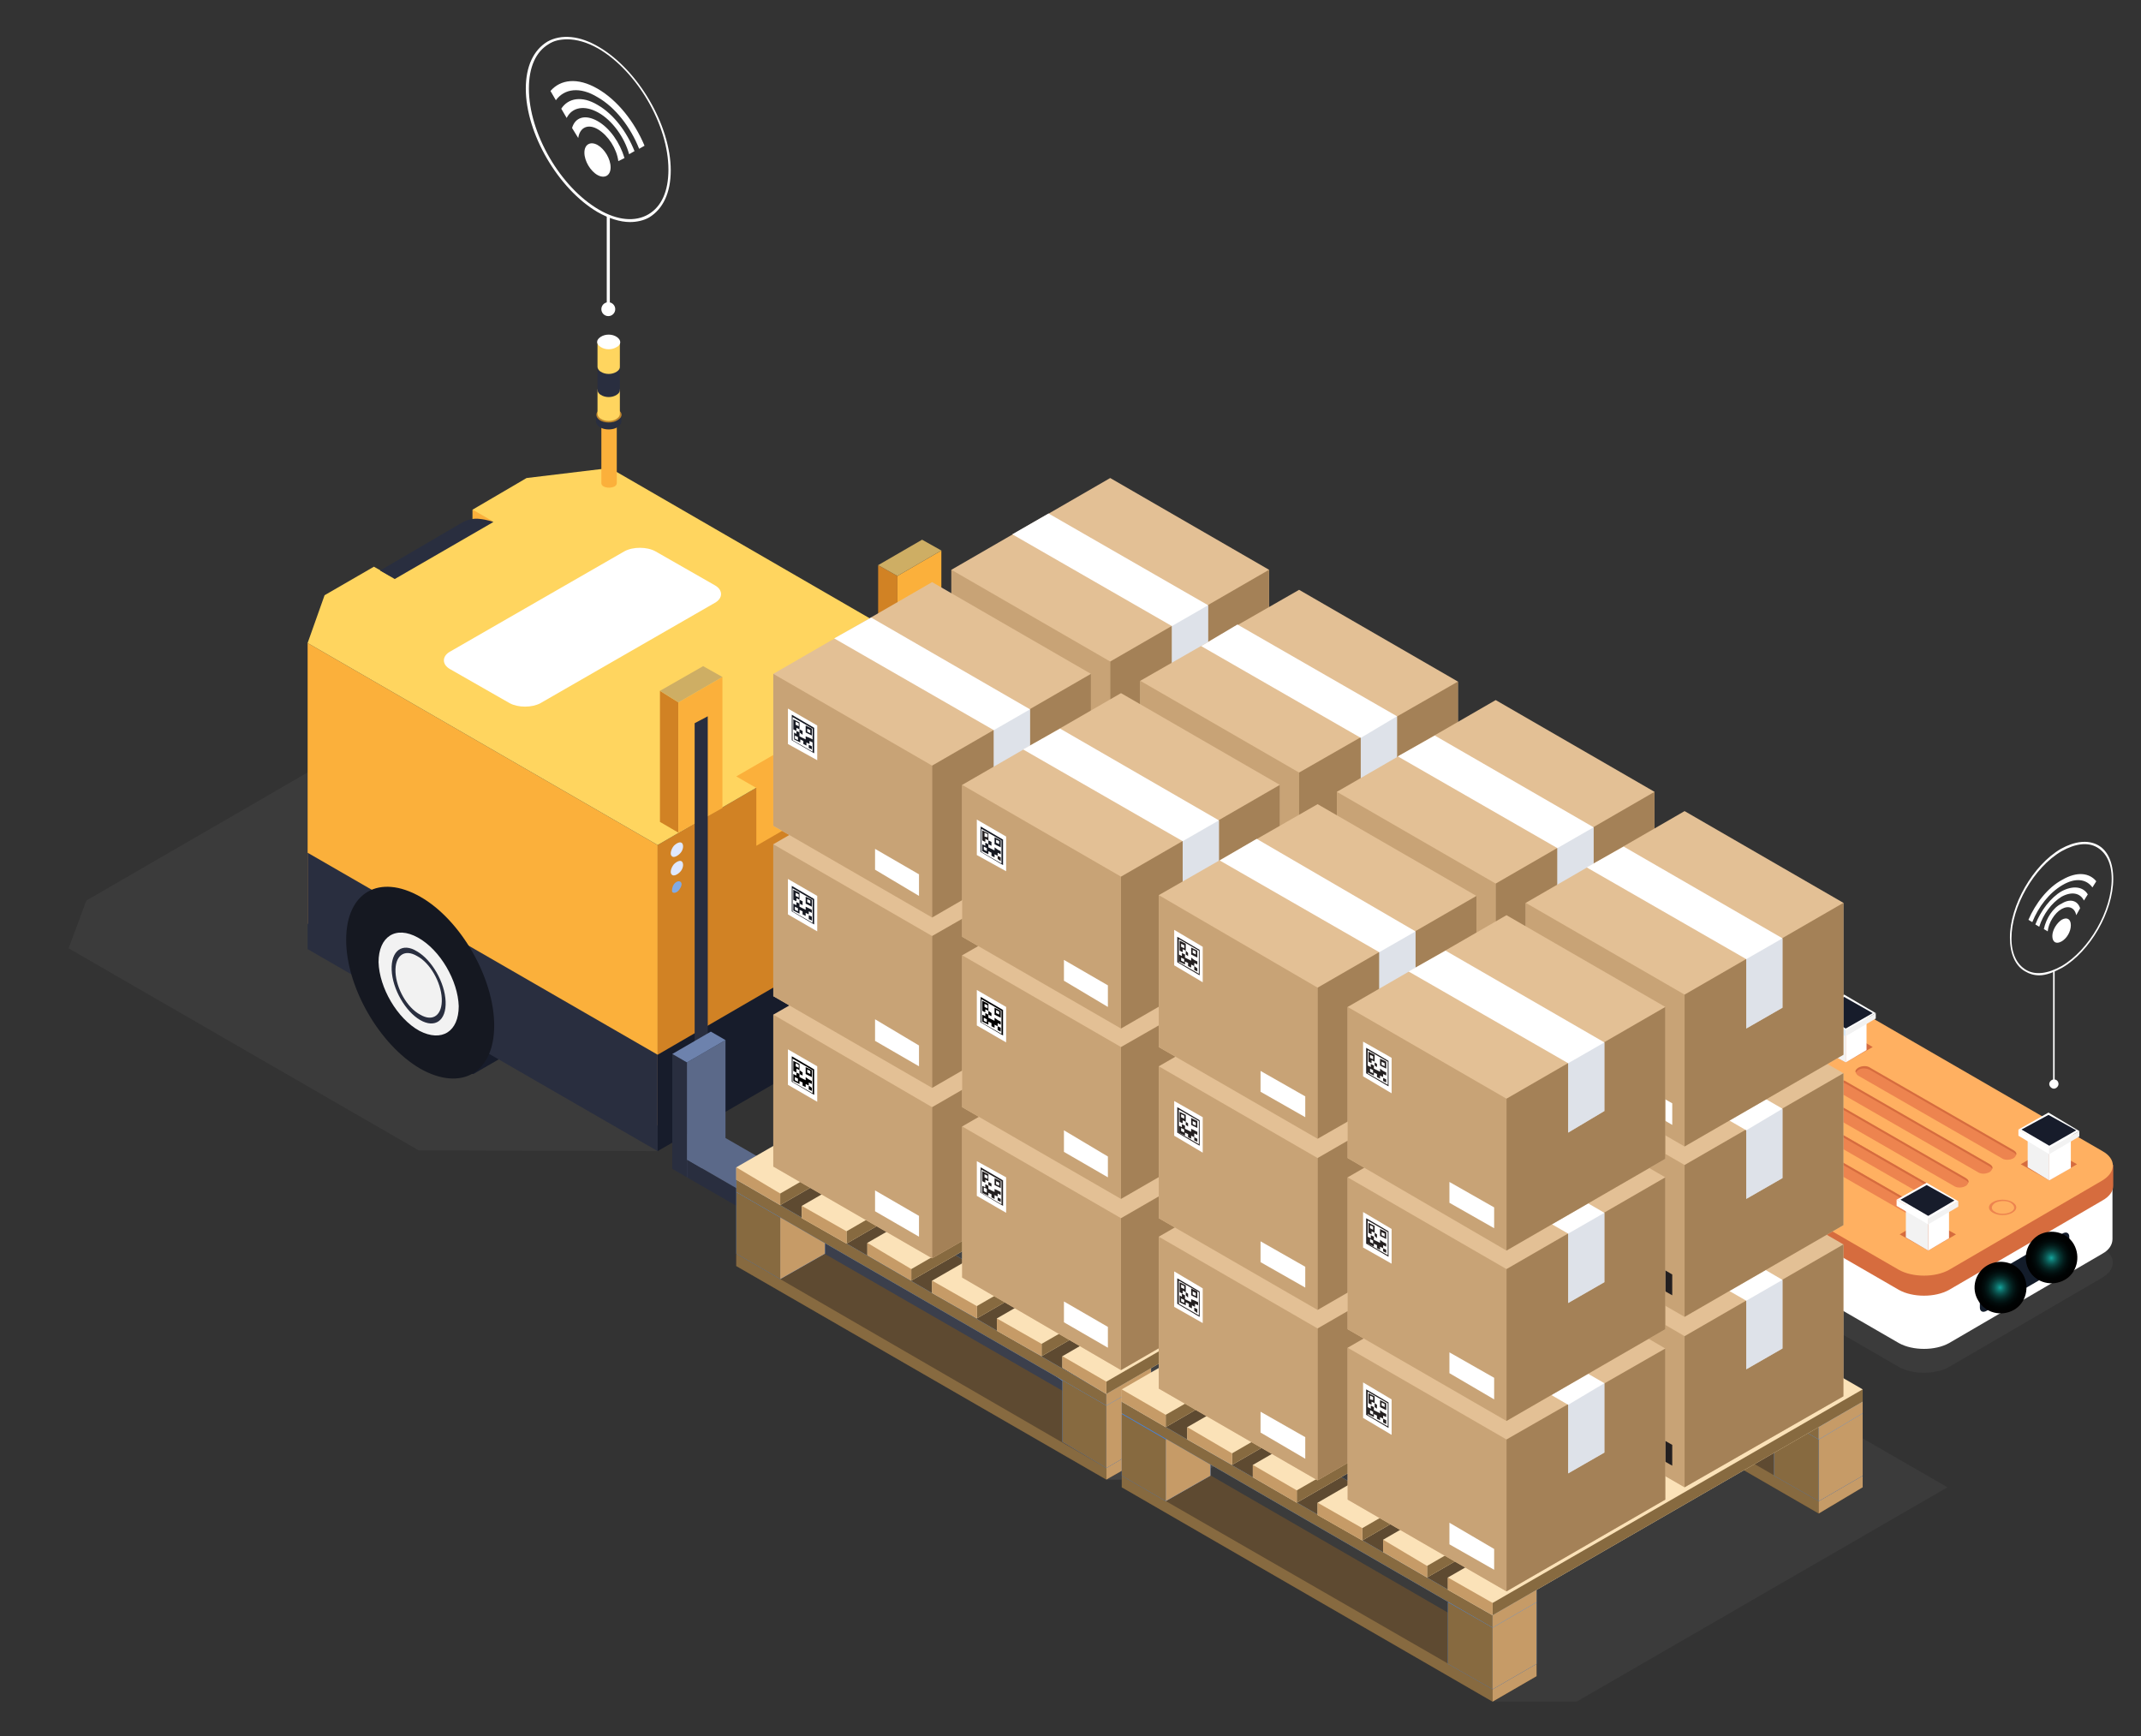<?xml version="1.0" encoding="utf-8"?>
<!-- Generator: Adobe Illustrator 27.8.1, SVG Export Plug-In . SVG Version: 6.00 Build 0)  -->
<svg version="1.1" id="Layer_1" xmlns="http://www.w3.org/2000/svg" xmlns:xlink="http://www.w3.org/1999/xlink" x="0px" y="0px"
	 viewBox="0 0 277.7 225.2" style="enable-background:new 0 0 277.7 225.2;" xml:space="preserve">
<rect x="0" y="0" width="277.7" height="225.2" fill="#333333" stroke="none"/>
<style type="text/css">
	.st0{opacity:0.1;fill:#848484;}
	.st1{fill:#171C2B;}
	.st2{fill:#D18224;}
	.st3{fill:#FBB03B;}
	.st4{fill:#FFD55F;}
	.st5{fill:#CEAE64;}
	.st6{fill:#292E3F;}
	.st7{fill:#151821;}
	.st8{fill:#F2F2F2;}
	.st9{fill:#6F81A5;}
	.st10{opacity:0.1;fill:url(#SVGID_1_);}
	.st11{opacity:0.5;}
	.st12{fill:url(#SVGID_00000124873589068993025210000014281088483313476253_);}
	.st13{opacity:0.4;fill:url(#SVGID_00000041268960410002605810000017561282139905065912_);}
	.st14{opacity:0.4;fill:url(#SVGID_00000147209310442502950120000004094374765499179675_);}
	.st15{opacity:0.7;fill:url(#SVGID_00000029018557185286608710000016798977570608473225_);}
	.st16{fill:#80AAE5;}
	.st17{fill:#DFE8FF;}
	.st18{fill:#0D43C0;}
	.st19{fill:#5B6989;}
	.st20{fill:#6D82AD;}
	.st21{fill:#5593E2;}
	.st22{fill:#0D4BC5;}
	.st23{fill:#1E76D2;}
	.st24{fill:#3980DB;}
	.st25{fill:#BC842C;}
	.st26{fill:#FFFFFF;}
	.st27{opacity:0.1;}
	.st28{fill:#848484;}
	.st29{fill:#D66C3E;}
	.st30{fill:#FFB061;}
	.st31{fill:#131C2A;}
	.st32{fill:#86FFEA;}
	.st33{fill:url(#SVGID_00000157288145279353104590000011645701385217320859_);}
	.st34{fill:url(#SVGID_00000119828973470762854470000003564817626161187747_);}
	.st35{opacity:0.5;fill:#C2E2FF;}
	.st36{fill:#D9D5D0;}
	.st37{fill:#ED844F;}
	.st38{opacity:0.2;fill:#848484;}
	.st39{fill:#5E4A31;}
	.st40{fill:#876A40;}
	.st41{fill:#C69B67;}
	.st42{fill:#3A82EB;}
	.st43{fill:#5592E1;}
	.st44{opacity:0.5;fill:#5592E1;}
	.st45{opacity:0.2;fill:#5592E1;}
	.st46{fill:#FBE2B8;}
	.st47{fill:#231F20;}
	.st48{opacity:0.4;fill:#5592E1;}
	.st49{opacity:0.5;fill:#BFC6D4;}
	.st50{fill:#E3C095;}
	.st51{fill:#C8A376;}
	.st52{fill:#A48157;}
</style>
<g>
	<g id="_x39__00000054961767227625284870000007688498989099560120_">
		<polygon class="st0" points="45.4,97 11.2,116.8 8.9,123 54.3,149.2 85.3,149.3 		"/>
		<path class="st1" d="M62.1,113.9c-2.3-2.4-5-3.5-7.5-2.3l0.4-0.2c0,0-1.3,0.8-1.3,0.8l-6.1,3.5c-4.1,12.2,4.5,22.8,13.8,23.6
			c0,0,6.1-3.5,6.1-3.6c1.6-1,2.7-3.2,2.7-6.1C70.1,124,66.7,117.5,62.1,113.9z"/>
		<g>
			<polygon class="st2" points="124.4,86.9 85.3,109.6 85.3,146 124.5,123.3 			"/>
			<polygon class="st3" points="85.3,109.6 85.3,146 39.9,119.8 39.9,83.4 			"/>
		</g>
		<polygon class="st4" points="79.1,60.7 68.3,62 61.3,66.1 61.3,67.5 50.6,74.7 48.5,73.5 42.1,77.2 39.9,83.4 85.3,109.6 
			124.4,86.9 		"/>
		<g id="Axonometric_Cube_00000016797623251297046630000006034046535384553129_">
			<polygon id="Cube_face_-_left_00000090977178079667081380000017554760568556051349_" class="st2" points="85.6,89.6 88,91.1 
				88,108 85.6,106.6 			"/>
			<polygon id="Cube_face_-_right_00000018208647747726173810000016679919059630213038_" class="st3" points="93.7,104.8 88,108 
				88,91.1 93.7,87.8 			"/>
			<polygon id="Cube_face_-_top_00000181063039521607046880000016797424157547175311_" class="st5" points="88,91.1 85.6,89.6 
				91.2,86.4 93.7,87.8 			"/>
		</g>
		<g id="Axonometric_Cube_00000068678113325781773620000007203534678572163994_">
			<polygon id="Cube_face_-_left_00000137826384050221449230000016645929133983697051_" class="st2" points="113.9,73.3 116.4,74.7 
				116.4,91.7 113.9,90.2 			"/>
			<polygon id="Cube_face_-_right_00000165204660164945689600000009552313853367279292_" class="st3" points="122.1,88.4 
				116.4,91.7 116.4,74.7 122.1,71.4 			"/>
			<polygon id="Cube_face_-_top_00000064323319705540236760000014421829371659093427_" class="st5" points="116.4,74.7 113.9,73.3 
				119.6,70 122.1,71.4 			"/>
		</g>
		<g>
			<polygon class="st1" points="124.4,114.1 85.3,136.8 85.3,149.3 124.5,126.6 			"/>
			<polygon class="st6" points="85.3,136.8 85.3,149.3 39.9,123.1 39.9,110.6 			"/>
		</g>
		<polygon class="st3" points="61.3,66.1 61.3,69.2 63.9,67.6 		"/>
		<path class="st6" d="M59.9,67.8L49.3,74l1.9,1.1l12.8-7.4c0,0-0.8-0.3-1.8-0.4C61.4,67.2,60.6,67.4,59.9,67.8z"/>
		<g>
			<path id="Cylinder_face_00000014620903943607781260000002484132341146826117_" class="st7" d="M64.1,133c0,6.2-4.3,8.6-9.6,5.6
				c-5.3-3.1-9.6-10.6-9.6-16.7c0-6.2,4.3-8.6,9.6-5.6S64.1,126.9,64.1,133z"/>
			<g>
				<path class="st8" d="M54.4,133.7c-2.9-1.6-5.2-5.6-5.3-8.9c0-3.3,2.2-4.8,5.1-3.2c2.9,1.6,5.2,5.6,5.3,8.9
					C59.5,133.8,57.3,135.2,54.4,133.7z"/>
			</g>
		</g>
		<g>
			<polygon class="st9" points="108.3,93.3 110.9,94.8 110.9,102.3 			"/>
			<path class="st3" d="M108.3,93.3l-12.8,7.4l2.6,1.5v7.5l12.8-7.4v-4.5C110.9,95.9,109.9,94.2,108.3,93.3z"/>
			<linearGradient id="SVGID_1_" gradientUnits="userSpaceOnUse" x1="108.284" y1="97.771" x2="110.933" y2="97.771">
				<stop  offset="0" style="stop-color:#7E80A1"/>
				<stop  offset="1" style="stop-color:#6D748A"/>
			</linearGradient>
			<path class="st10" d="M108.3,93.3l0,7.5l2.6,1.5v-4.5C110.9,95.9,109.9,94.2,108.3,93.3z"/>
			<g class="st11">
				
					<radialGradient id="SVGID_00000034809524999664852840000003122519436676093843_" cx="426.414" cy="191.969" r="2.133" gradientTransform="matrix(0.5 -0.866 0.866 0.5 -276.907 373.3)" gradientUnits="userSpaceOnUse">
					<stop  offset="0" style="stop-color:#212635"/>
					<stop  offset="0.329" style="stop-color:#000000"/>
					<stop  offset="0.444" style="stop-color:#000000"/>
					<stop  offset="0.625" style="stop-color:#000000"/>
					<stop  offset="1" style="stop-color:#000000"/>
				</radialGradient>
				<path style="fill:url(#SVGID_00000034809524999664852840000003122519436676093843_);" d="M103.2,99c-0.7,0.4-1.3,1.4-1.3,2.3
					c0,0.8,0.6,1.2,1.3,0.8c0.7-0.4,1.3-1.4,1.3-2.3C104.6,98.9,104,98.6,103.2,99z"/>
				
					<linearGradient id="SVGID_00000087399994349614394940000005551573656208721320_" gradientUnits="userSpaceOnUse" x1="427.294" y1="191.247" x2="425.549" y2="194.049" gradientTransform="matrix(0.5 -0.866 0.866 0.5 -276.907 373.3)">
					<stop  offset="0" style="stop-color:#7E80A1"/>
					<stop  offset="1" style="stop-color:#6D748A"/>
				</linearGradient>
				<path style="opacity:0.4;fill:url(#SVGID_00000087399994349614394940000005551573656208721320_);" d="M103.2,98.3
					c1-0.6,1.8-0.1,1.8,1.1c0,1.2-0.8,2.6-1.8,3.2c-1,0.6-1.8,0.1-1.8-1.1S102.2,98.9,103.2,98.3z"/>
				
					<linearGradient id="SVGID_00000093154038365574775010000003544213301831491486_" gradientUnits="userSpaceOnUse" x1="427.172" y1="191.171" x2="425.427" y2="193.973" gradientTransform="matrix(0.5 -0.866 0.866 0.5 -276.907 373.3)">
					<stop  offset="0" style="stop-color:#7E80A1"/>
					<stop  offset="1" style="stop-color:#6D748A"/>
				</linearGradient>
				<path style="opacity:0.4;fill:url(#SVGID_00000093154038365574775010000003544213301831491486_);" d="M101.5,100.8l2.3,1.3
					c0.4-0.4,0.8-1,1-1.6l-2.5-1.4C101.9,99.6,101.6,100.2,101.5,100.8z"/>
				
					<linearGradient id="SVGID_00000023278751150325642920000004029756220459137424_" gradientUnits="userSpaceOnUse" x1="425.914" y1="192.168" x2="426.788" y2="192.168" gradientTransform="matrix(0.5 -0.866 0.866 0.5 -276.907 373.3)">
					<stop  offset="0" style="stop-color:#666D80"/>
					<stop  offset="1" style="stop-color:#4D5364"/>
				</linearGradient>
				<path style="opacity:0.7;fill:url(#SVGID_00000023278751150325642920000004029756220459137424_);" d="M102.7,99.8
					c-0.2,0.1-0.3,0.3-0.3,0.5c0,0.2,0.1,0.3,0.3,0.2c0.2-0.1,0.3-0.3,0.3-0.5S102.9,99.7,102.7,99.8z"/>
			</g>
		</g>
		<g>
			<path class="st16" d="M121.7,95.8c0.2,0.2,0.6,0.1,0.9-0.3c0.3-0.4,0.4-0.8,0.2-1c-0.2-0.2-0.6-0.1-0.9,0.3
				C121.6,95.1,121.5,95.6,121.7,95.8z"/>
			<path class="st17" d="M121.6,93.5c0.2,0.3,0.7,0.1,1.1-0.3c0.4-0.4,0.5-1,0.3-1.3c-0.2-0.3-0.7-0.1-1.1,0.3
				C121.5,92.7,121.3,93.3,121.6,93.5z"/>
			<path class="st17" d="M121.6,91.1c0.2,0.3,0.7,0.1,1.1-0.3c0.4-0.4,0.5-1,0.3-1.3c-0.2-0.3-0.7-0.1-1.1,0.3
				C121.5,90.3,121.3,90.9,121.6,91.1z"/>
		</g>
		<g>
			<path class="st16" d="M87.2,115.7c0.2,0.2,0.6,0.1,0.9-0.3c0.3-0.4,0.4-0.8,0.2-1c-0.2-0.2-0.6-0.1-0.9,0.3
				C87.2,115,87.1,115.5,87.2,115.7z"/>
			<path class="st17" d="M87.1,113.4c0.2,0.3,0.7,0.1,1.1-0.3c0.4-0.4,0.5-1,0.3-1.3c-0.2-0.3-0.7-0.1-1.1,0.3
				C87,112.6,86.9,113.2,87.1,113.4z"/>
			<path class="st17" d="M87.1,111c0.2,0.3,0.7,0.1,1.1-0.3c0.4-0.4,0.5-1,0.3-1.3c-0.2-0.3-0.7-0.1-1.1,0.3
				C87,110.2,86.9,110.8,87.1,111z"/>
		</g>
		<polygon class="st6" points="91.8,143.6 90.1,144.6 90.1,93.8 91.8,92.9 		"/>
		<polygon class="st18" points="120.1,127.3 118.5,128.2 118.5,77.5 120.1,76.5 		"/>
		<g>
			<g id="Axonometric_Cube_00000099656618982600759490000008107507952521417618_">
				<polygon id="Cube_face_-_left_00000119816059860349809180000004716071823749533825_" class="st6" points="89.1,152.7 
					87.2,151.6 87.2,136.7 89.1,137.8 				"/>
				<polygon id="Cube_face_-_right_00000109013781775604095790000016806128356059932054_" class="st19" points="94.1,149.8 
					89.1,152.7 89.1,137.8 94.1,134.9 				"/>
				<polygon id="Cube_face_-_top_00000065059894307112270730000004993355810564701864_" class="st20" points="89.1,137.8 
					87.2,136.7 92.2,133.8 94.1,134.9 				"/>
			</g>
			<g id="Axonometric_Cube_00000160893815451508372180000007250329022220220853_">
				<polygon id="Cube_face_-_left_00000120557663628150489810000008551417416439064458_" class="st6" points="149.3,187.4 
					89.1,152.7 89.1,150.4 133.9,176.3 				"/>
				<polygon id="Cube_face_-_right_00000023988228047970302500000012524529719479207559_" class="st21" points="154.3,184.6 
					149.3,187.4 133.9,176.3 138.9,173.4 				"/>
				<polygon id="Cube_face_-_top_00000071529750068029712450000001796127206489529531_" class="st19" points="133.9,176.3 
					89.1,150.4 94.1,147.6 138.9,173.4 				"/>
			</g>
		</g>
		<g>
			<g id="Axonometric_Cube_00000074432181237273758920000009550011062354957454_">
				<polygon id="Cube_face_-_left_00000111871071941337802210000002202455922847271323_" class="st22" points="119.6,135.1 
					117.7,134 117.7,119.1 119.6,120.2 				"/>
				<polygon id="Cube_face_-_right_00000032644932576802249320000016558890982787723161_" class="st23" points="124.6,132.2 
					119.6,135.1 119.6,120.2 124.6,117.3 				"/>
				<polygon id="Cube_face_-_top_00000133499748848841715780000004754631526276052144_" class="st21" points="119.6,120.2 
					117.7,119.1 122.7,116.2 124.6,117.3 				"/>
			</g>
			<g id="Axonometric_Cube_00000012464803672666704430000003055052638073238716_">
				<polygon id="Cube_face_-_left_00000140006232389342930650000001514714894064817803_" class="st22" points="179.8,169.8 
					119.6,135.1 119.6,132.8 164.4,158.7 				"/>
				<polygon id="Cube_face_-_right_00000059285750476794837080000004459882512292846771_" class="st21" points="184.8,166.9 
					179.8,169.8 164.4,158.7 169.4,155.8 				"/>
				<polygon id="Cube_face_-_top_00000054946565615995721120000014736290539632039608_" class="st24" points="164.4,158.7 
					119.6,132.8 124.6,129.9 169.4,155.8 				"/>
			</g>
		</g>
		<g>
			<path class="st3" d="M78,54.9v7.8c0,0.1,0.1,0.3,0.3,0.4c0.4,0.2,1,0.2,1.4,0c0.2-0.1,0.3-0.3,0.3-0.4v-7.8L78,54.9z"/>
			<g id="Axonometric_Cylinder_00000147214255178840467390000005786917993844967602_">
				<path class="st6" d="M77.3,53.8v0.9c0,0.2,0.2,0.5,0.5,0.7c0.6,0.4,1.7,0.4,2.3,0c0.3-0.2,0.5-0.5,0.5-0.7v-0.9L77.3,53.8z"/>
				<path id="Cylinder_face_00000145746310733213060620000000949835379504935568_" class="st25" d="M80.1,54.5
					c-0.6,0.4-1.7,0.4-2.3,0c-0.6-0.4-0.6-1,0-1.4c0.6-0.4,1.7-0.4,2.3,0C80.8,53.5,80.8,54.1,80.1,54.5z"/>
			</g>
			<g id="Axonometric_Cylinder_00000023981918665348135210000015155929262503895970_">
				<path class="st4" d="M77.5,50.5v3.2c0,0.2,0.2,0.5,0.4,0.6c0.6,0.4,1.5,0.4,2.1,0c0.3-0.2,0.4-0.4,0.4-0.6v-3.2L77.5,50.5z"/>
			</g>
			<g id="Axonometric_Cylinder_00000111895746760148470410000009374710330822526906_">
				<path class="st6" d="M77.5,47.4v3.2c0,0.2,0.2,0.5,0.4,0.6c0.6,0.4,1.5,0.4,2.1,0c0.3-0.2,0.4-0.4,0.4-0.6v-3.2L77.5,47.4z"/>
			</g>
			<g id="Axonometric_Cylinder_00000063593667226564006840000001447438076303702974_">
				<path class="st4" d="M77.5,44.4v3.2c0,0.2,0.2,0.5,0.4,0.6c0.6,0.4,1.5,0.4,2.1,0c0.3-0.2,0.4-0.4,0.4-0.6v-3.2L77.5,44.4z"/>
				<path id="Cylinder_face_00000004513655956980690010000014542319694660754051_" class="st26" d="M80,45c-0.6,0.4-1.5,0.4-2.1,0
					c-0.6-0.4-0.6-0.9,0-1.3c0.6-0.4,1.5-0.4,2.1,0C80.6,44.1,80.6,44.7,80,45z"/>
			</g>
		</g>
		<path class="st26" d="M92.7,78.2l-22.6,13c-1.1,0.6-2.9,0.6-4,0l-7.7-4.4c-1.1-0.6-1.1-1.7,0-2.3l22.6-13c1.1-0.6,2.9-0.6,4,0
			l7.7,4.4C93.8,76.5,93.8,77.6,92.7,78.2z"/>
	</g>
</g>
<g>
	<g class="st27">
		<g>
			<path class="st28" d="M272.7,161.9c1.8,1,1.8,2.7,0,3.8l-19.9,11.6c-1.8,1-4.7,1-6.5,0l-30.1-17.4c-1.8-1-1.8-2.7,0-3.8
				l19.9-11.6c1.8-1,4.7-1,6.5,0L272.7,161.9z"/>
		</g>
	</g>
	<g>
		<path class="st9" d="M233,159.4c-0.4-0.9-0.9-1.7-1.5-2.4c-0.5-0.6-1.1-1.1-1.7-1.5c-1.1-0.6-2.1-0.7-2.8-0.3l-2.9,1.7l5.6,9.7
			l2.9-1.7c0.7-0.4,1.2-1.3,1.2-2.5C233.7,161.4,233.5,160.4,233,159.4z"/>
		<g>
			<path class="st26" d="M214.8,148l0,6.9c0,0.7,0.5,1.4,1.4,1.9l30.1,17.4c1.8,1,4.7,1,6.5,0l19.9-11.6c0.9-0.5,1.3-1.2,1.3-1.9
				l0-6.9L214.8,148z"/>
		</g>
		<path class="st29" d="M214.8,145.3l0,2.7c0,0.7,0.5,1.4,1.4,1.9l30.1,17.4c1.8,1,4.7,1,6.5,0l19.9-11.6c0.9-0.5,1.4-1.2,1.4-1.9
			l0-2.7L214.8,145.3z"/>
		<g>
			<path class="st30" d="M272.7,149.3c1.8,1,1.8,2.7,0,3.8l-19.9,11.6c-1.8,1-4.7,1-6.5,0l-30.1-17.4c-1.8-1-1.8-2.7,0-3.8
				l19.9-11.6c1.8-1,4.7-1,6.5,0L272.7,149.3z"/>
		</g>
		<g>
			<path class="st31" d="M267.5,164.3l-9.8,5.7c-0.5,0.3-0.9,0.1-0.9-0.4v-2.5c0-0.5,0.4-1.1,0.9-1.4l9.8-5.7
				c0.5-0.3,0.9-0.1,0.9,0.4v2.5C268.4,163.4,268,164,267.5,164.3z"/>
			<g>
				<path class="st32" d="M260,166.7c0,0.3-0.3,0.7-0.6,0.8c-0.3,0.1-0.6,0-0.5-0.3c0-0.3,0.3-0.7,0.6-0.8
					C259.8,166.3,260,166.4,260,166.7z"/>
				
					<radialGradient id="SVGID_00000070807357341405836850000002280407208735623308_" cx="259.437" cy="166.997" r="3.333" gradientUnits="userSpaceOnUse">
					<stop  offset="0" style="stop-color:#14A59D"/>
					<stop  offset="1.770025e-02" style="stop-color:#139E96"/>
					<stop  offset="0.127" style="stop-color:#0E746E"/>
					<stop  offset="0.243" style="stop-color:#0A504C"/>
					<stop  offset="0.364" style="stop-color:#063330"/>
					<stop  offset="0.492" style="stop-color:#031C1B"/>
					<stop  offset="0.631" style="stop-color:#010C0C"/>
					<stop  offset="0.787" style="stop-color:#000303"/>
					<stop  offset="1" style="stop-color:#000000"/>
				</radialGradient>
				<path style="fill:url(#SVGID_00000070807357341405836850000002280407208735623308_);" d="M256.6,168.7c0.9,1.6,3,2.1,4.6,1.2
					c1.6-0.9,2.1-3,1.2-4.6c-0.9-1.6-3-2.1-4.6-1.2C256.2,165,255.6,167.1,256.6,168.7z"/>
			</g>
			<g>
				<path class="st32" d="M266.7,162.9c0,0.3-0.3,0.7-0.6,0.8c-0.3,0.1-0.6,0-0.5-0.3s0.3-0.7,0.6-0.8
					C266.4,162.4,266.7,162.6,266.7,162.9z"/>
				
					<radialGradient id="SVGID_00000016065748015723201010000000822709787958951091_" cx="266.079" cy="163.162" r="3.333" gradientUnits="userSpaceOnUse">
					<stop  offset="0" style="stop-color:#14A59D"/>
					<stop  offset="1.770025e-02" style="stop-color:#139E96"/>
					<stop  offset="0.127" style="stop-color:#0E746E"/>
					<stop  offset="0.243" style="stop-color:#0A504C"/>
					<stop  offset="0.364" style="stop-color:#063330"/>
					<stop  offset="0.492" style="stop-color:#031C1B"/>
					<stop  offset="0.631" style="stop-color:#010C0C"/>
					<stop  offset="0.787" style="stop-color:#000303"/>
					<stop  offset="1" style="stop-color:#000000"/>
				</radialGradient>
				<path style="fill:url(#SVGID_00000016065748015723201010000000822709787958951091_);" d="M263.2,164.8c0.9,1.6,3,2.1,4.6,1.2
					c1.6-0.9,2.1-3,1.2-4.6c-0.9-1.6-3-2.1-4.6-1.2C262.8,161.2,262.3,163.2,263.2,164.8z"/>
			</g>
		</g>
		<path class="st23" d="M226.9,157.2c-2.2-1.3-4-0.2-4,2.3c0,2.5,1.8,5.6,4,6.9c2.2,1.3,4,0.2,4-2.3
			C230.9,161.5,229.1,158.5,226.9,157.2z"/>
		<path class="st26" d="M226.9,157.9c-1.9-1.1-3.4-0.2-3.4,1.9c0,2.1,1.5,4.7,3.3,5.8c1.9,1.1,3.4,0.2,3.4-1.9
			C230.2,161.6,228.7,159,226.9,157.9z M226.9,165.2c-1.7-1-3-3.3-3-5.2c0-1.9,1.4-2.7,3-1.7c1.7,1,3,3.3,3,5.2
			C229.9,165.4,228.5,166.2,226.9,165.2z"/>
		<g>
			<polygon id="Cube_face_-_top_00000020399046257224235570000012678962722286953859_" class="st9" points="223.6,146.9 
				219.9,144.8 223.5,142.7 227.2,144.9 			"/>
			<polygon id="Cube_face_-_top_00000074401521112627142120000002059862928898021556_" class="st29" points="239.4,137.8 
				235.7,135.7 239.2,133.6 242.9,135.8 			"/>
			<polygon id="Cube_face_-_top_00000028312595996056377890000009375220429281068713_" class="st29" points="250.1,162.2 
				246.4,160.1 249.9,158 253.7,160.1 			"/>
			<polygon id="Cube_face_-_top_00000054263411570042811570000011225819030057976497_" class="st29" points="265.8,153.1 262.1,151 
				265.7,148.9 269.4,151 			"/>
		</g>
		<g>
			<g>
				<g id="Axonometric_Cube_00000039856283435367306280000007027126924421838758_">
					<polygon id="Cube_face_-_left_00000023990101389735130650000007205334534617499817_" class="st35" points="223.6,146.9 
						220.7,145.3 220.7,140.4 223.6,142.1 					"/>
					<polygon id="Cube_face_-_right_00000107571194518983740240000011758362791031004593_" class="st8" points="226.4,145.3 
						223.6,146.9 223.6,142.1 226.4,140.5 					"/>
					<polygon id="Cube_face_-_top_00000121980786300339556170000016517729651841706173_" class="st36" points="223.6,142.1 
						220.7,140.4 223.5,138.8 226.4,140.5 					"/>
				</g>
			</g>
			<g id="Axonometric_Cube_00000035520540506275684880000001738865256986185619_">
				<polygon id="Cube_face_-_left_00000053533164937843383000000014895162978414092730_" class="st35" points="223.6,143.5 
					219.6,141.1 219.6,140.4 223.6,142.7 				"/>
				<polygon id="Cube_face_-_right_00000069361414501193614950000005876992157794433193_" class="st8" points="227.5,141.2 
					223.6,143.5 223.6,142.7 227.5,140.5 				"/>
				<polygon id="Cube_face_-_top_00000181783022943811605630000014508859293831612331_" class="st26" points="223.6,142.7 
					219.6,140.4 223.4,138.1 227.5,140.5 				"/>
			</g>
		</g>
		<g>
			<g>
				<g id="Axonometric_Cube_00000143616869717915552070000018369140006311421088_">
					<polygon id="Cube_face_-_left_00000017503065707573597740000012276604493069052046_" class="st8" points="239.4,137.8 
						236.5,136.2 236.5,131.3 239.4,133 					"/>
					<polygon id="Cube_face_-_right_00000178891770299869330200000003934606889337648033_" class="st26" points="242.1,136.2 
						239.4,137.8 239.4,133 242.1,131.4 					"/>
					<polygon id="Cube_face_-_top_00000072988950530068693840000002839155274616146618_" class="st36" points="239.4,133 
						236.5,131.3 239.3,129.7 242.1,131.4 					"/>
				</g>
			</g>
			<g id="Axonometric_Cube_00000078019001750209308050000014757402714308528825_">
				<polygon id="Cube_face_-_left_00000041297001966228363880000002631788152903467401_" class="st35" points="239.4,134.4 
					235.3,132 235.3,131.3 239.4,133.6 				"/>
				<polygon id="Cube_face_-_right_00000122699783228450627940000007347606935213198476_" class="st8" points="243.3,132.1 
					239.4,134.4 239.4,133.6 243.3,131.4 				"/>
				<polygon id="Cube_face_-_top_00000062912676911989261570000017416586821531266487_" class="st26" points="239.4,133.6 
					235.3,131.3 239.2,129 243.3,131.4 				"/>
			</g>
		</g>
		<g>
			<g>
				<path class="st37" d="M241,139.5l18.6,10.7c0.4,0.3,1.1,0.3,1.6,0c0.4-0.3,0.4-0.7,0-0.9l-18.6-10.7c-0.4-0.3-1.1-0.3-1.6,0
					C240.6,138.8,240.6,139.2,241,139.5z"/>
				<path class="st29" d="M241,138.8c0.4-0.3,1.1-0.3,1.6,0l18.6,10.7c0.2,0.1,0.2,0.2,0.3,0.3c0.1-0.2,0-0.4-0.3-0.6l-18.6-10.7
					c-0.4-0.3-1.1-0.3-1.6,0c-0.3,0.2-0.4,0.4-0.3,0.6C240.8,139,240.9,138.9,241,138.8z"/>
			</g>
			<g>
				<path class="st37" d="M237.9,141.3l18.6,10.7c0.4,0.3,1.1,0.3,1.6,0c0.4-0.3,0.4-0.7,0-0.9l-18.6-10.7c-0.4-0.3-1.1-0.3-1.6,0
					C237.5,140.6,237.5,141,237.9,141.3z"/>
				<path class="st29" d="M237.9,140.6c0.4-0.3,1.1-0.3,1.6,0l18.6,10.7c0.2,0.1,0.2,0.2,0.3,0.3c0.1-0.2,0-0.4-0.3-0.6l-18.6-10.7
					c-0.4-0.3-1.1-0.3-1.6,0c-0.3,0.2-0.4,0.4-0.3,0.6C237.7,140.8,237.8,140.7,237.9,140.6z"/>
			</g>
			<g>
				<path class="st37" d="M234.8,143.1l18.6,10.7c0.4,0.3,1.1,0.3,1.6,0c0.4-0.3,0.4-0.7,0-0.9l-18.6-10.7c-0.4-0.3-1.1-0.3-1.6,0
					C234.4,142.4,234.4,142.8,234.8,143.1z"/>
				<path class="st29" d="M234.8,142.4c0.4-0.3,1.1-0.3,1.6,0l18.6,10.7c0.2,0.1,0.2,0.2,0.3,0.3c0.1-0.2,0-0.4-0.3-0.6l-18.6-10.7
					c-0.4-0.3-1.1-0.3-1.6,0c-0.3,0.2-0.4,0.4-0.3,0.6C234.6,142.6,234.7,142.5,234.8,142.4z"/>
			</g>
			<g>
				<path class="st37" d="M231.7,144.8l18.6,10.7c0.4,0.3,1.1,0.3,1.6,0c0.4-0.3,0.4-0.7,0-0.9l-18.6-10.7c-0.4-0.3-1.1-0.3-1.6,0
					C231.3,144.2,231.3,144.6,231.7,144.8z"/>
				<path class="st29" d="M231.7,144.2c0.4-0.3,1.1-0.3,1.6,0l18.6,10.7c0.2,0.1,0.2,0.2,0.3,0.3c0.1-0.2,0-0.4-0.3-0.6l-18.6-10.7
					c-0.4-0.3-1.1-0.3-1.6,0c-0.3,0.2-0.4,0.4-0.3,0.6C231.5,144.4,231.6,144.3,231.7,144.2z"/>
			</g>
			<g>
				<path class="st37" d="M228.6,146.6l18.6,10.7c0.4,0.3,1.1,0.3,1.6,0c0.4-0.3,0.4-0.7,0-0.9l-18.6-10.7c-0.4-0.3-1.1-0.3-1.6,0
					C228.2,146,228.2,146.4,228.6,146.6z"/>
				<path class="st29" d="M228.6,146c0.4-0.3,1.1-0.3,1.6,0l18.6,10.7c0.2,0.1,0.2,0.2,0.3,0.3c0.1-0.2,0-0.4-0.3-0.6l-18.6-10.7
					c-0.4-0.3-1.1-0.3-1.6,0c-0.3,0.2-0.4,0.4-0.3,0.6C228.4,146.2,228.5,146.1,228.6,146z"/>
			</g>
		</g>
		<g>
			<g>
				<g id="Axonometric_Cube_00000096047656809434587540000012636937717400276650_">
					<polygon id="Cube_face_-_left_00000145057816738766716990000000471130426818081163_" class="st8" points="250.1,162.2 
						247.2,160.5 247.2,155.7 250.1,157.4 					"/>
					<polygon id="Cube_face_-_right_00000024681400151930723040000008816276914603353496_" class="st26" points="252.8,160.6 
						250.1,162.2 250.1,157.4 252.8,155.8 					"/>
					<polygon id="Cube_face_-_top_00000124858167686626959340000014603742733447103394_" class="st36" points="250.1,157.4 
						247.2,155.7 250,154.1 252.8,155.8 					"/>
				</g>
			</g>
			<g id="Axonometric_Cube_00000114046652218522867970000001199162347627554975_">
				<polygon id="Cube_face_-_left_00000098908606295151463570000015812677516736510100_" class="st26" points="250.1,158.8 
					246,156.4 246,155.6 250.1,158 				"/>
				<polygon id="Cube_face_-_right_00000031179799939849503180000017657156595078101642_" class="st8" points="254,156.5 
					250.1,158.8 250.1,158 254,155.8 				"/>
				<polygon id="Cube_face_-_top_00000080926652305174767510000014516502352060096183_" class="st26" points="250.1,158 246,155.6 
					249.9,153.4 254,155.8 				"/>
			</g>
		</g>
		<g>
			<g>
				<g id="Axonometric_Cube_00000070820384799732291050000005572078556301778833_">
					<polygon id="Cube_face_-_left_00000018194875993905425550000010154924621494458242_" class="st8" points="265.8,153.1 
						263,151.4 263,146.6 265.8,148.3 					"/>
					<polygon id="Cube_face_-_right_00000062875966306083198300000010693168642776097671_" class="st26" points="268.6,151.5 
						265.8,153.1 265.8,148.3 268.6,146.7 					"/>
					<polygon id="Cube_face_-_top_00000151534330524734438180000003841567487139789247_" class="st36" points="265.8,148.3 
						263,146.6 265.7,145 268.6,146.7 					"/>
				</g>
			</g>
			<g id="Axonometric_Cube_00000080199503431723288980000012532043775423735442_">
				<polygon id="Cube_face_-_left_00000080923881298069482880000011636995372613011636_" class="st26" points="265.8,149.7 
					261.8,147.3 261.8,146.5 265.8,148.9 				"/>
				<polygon id="Cube_face_-_right_00000102510759747895610640000007378262364389959101_" class="st8" points="269.7,147.4 
					265.8,149.7 265.8,148.9 269.7,146.7 				"/>
				<polygon id="Cube_face_-_top_00000133522487418129492740000006245094119858919358_" class="st26" points="265.8,148.9 
					261.8,146.5 265.7,144.3 269.7,146.7 				"/>
			</g>
		</g>
		<g>
			<polygon id="Cube_face_-_top_00000103230067760702036290000003558223246391026306_" class="st1" points="265.8,148.6 
				262.2,146.5 265.7,144.6 269.3,146.6 			"/>
			<polygon id="Cube_face_-_top_00000046302752094886103340000005975949886120285066_" class="st1" points="250.1,157.7 
				246.5,155.6 249.9,153.7 253.5,155.7 			"/>
			<polygon id="Cube_face_-_top_00000037682931234199986710000003808421862890367891_" class="st1" points="239.4,133.4 
				235.8,131.3 239.2,129.3 242.9,131.4 			"/>
			<polygon id="Cube_face_-_top_00000003815902811693428960000009150584013321179304_" class="st22" points="223.6,142.5 220,140.4 
				223.5,138.4 227.1,140.5 			"/>
		</g>
		<path class="st37" d="M258.5,155.9c-0.7,0.4-0.7,1,0,1.4c0.7,0.4,1.8,0.4,2.5,0c0.7-0.4,0.7-1,0-1.4
			C260.3,155.5,259.2,155.5,258.5,155.9z M260.8,157.2c-0.6,0.3-1.5,0.3-2,0c-0.6-0.3-0.6-0.8,0-1.2c0.6-0.3,1.5-0.3,2,0
			C261.4,156.4,261.4,156.9,260.8,157.2z"/>
		<g>
			<g>
				<g>
					<g>
						<path class="st26" d="M264.5,126.5c-0.7,0-1.3-0.2-1.8-0.5c-1.3-0.7-2-2.3-2-4.4c0-4.2,3-9.4,6.6-11.5c1.8-1,3.5-1.2,4.8-0.5
							c1.3,0.7,2,2.3,2,4.4c0,4.2-3,9.4-6.6,11.5C266.4,126.1,265.4,126.5,264.5,126.5z M267.4,110.4c-3.6,2.1-6.5,7.2-6.5,11.3
							c0,2,0.7,3.4,1.9,4.1c1.2,0.7,2.8,0.5,4.6-0.5c3.6-2.1,6.5-7.2,6.5-11.3c0-2-0.7-3.4-1.9-4.1
							C270.8,109.2,269.2,109.4,267.4,110.4L267.4,110.4z"/>
					</g>
				</g>
			</g>
			<path class="st26" d="M267.4,119.3c0.7-0.4,1.2-0.1,1.2,0.7c0,0.8-0.5,1.7-1.2,2.1c-0.7,0.4-1.2,0.1-1.2-0.7
				C266.2,120.6,266.8,119.7,267.4,119.3z M265.1,120.5l0.5,0.3c0.1-1.1,0.9-2.4,1.8-2.9c0.9-0.5,1.7-0.2,1.9,0.8l0.5-0.9
				c-0.3-1-1.3-1.3-2.4-0.6C266.3,117.7,265.4,119.1,265.1,120.5z M264,119.9l0.5,0.3c0.5-1.6,1.6-3.1,2.9-3.9
				c1.3-0.7,2.4-0.5,2.9,0.5l0.5-0.8c-0.6-1-1.9-1.2-3.4-0.4C266,116.4,264.7,118.1,264,119.9z M263.1,119.3l0.5,0.3
				c0.8-2,2.2-3.8,3.9-4.8c1.7-1,3.1-0.8,3.9,0.3l0.5-0.8c-0.9-1.1-2.5-1.3-4.4-0.2C265.6,115.1,264,117.2,263.1,119.3z"/>
			<g>
				<path class="st26" d="M266.4,140.7c-0.1,0-0.1-0.1-0.1-0.1V126c0-0.1,0.1-0.1,0.1-0.1c0.1,0,0.1,0.1,0.1,0.1v14.6
					C266.6,140.7,266.5,140.7,266.4,140.7z"/>
			</g>
			<path class="st26" d="M267,140.6c0,0.3-0.3,0.6-0.6,0.6c-0.3,0-0.6-0.3-0.6-0.6c0-0.3,0.3-0.6,0.6-0.6
				C266.8,140,267,140.3,267,140.6z"/>
		</g>
	</g>
</g>
<g>
	<polygon class="st38" points="202.6,164.2 154.5,136.4 143.5,136.4 95.5,164.2 143.5,191.9 154.5,191.9 	"/>
	<g>
		<g>
			<polygon class="st39" points="95.5,162.6 101.2,159.3 149.3,187 149.3,188.6 143.5,191.9 95.5,164.2 			"/>
			<polygon class="st40" points="143.5,190.4 143.5,191.9 95.5,164.2 95.5,162.6 			"/>
			<polygon class="st41" points="149.3,187 149.3,188.6 143.5,191.9 143.5,190.4 			"/>
		</g>
		<g>
			<polygon class="st42" points="143.6,175.7 137.8,179 137.8,187 143.5,190.4 149.3,187 149.3,179 			"/>
			<polygon class="st40" points="137.8,179 137.8,187 143.5,190.4 143.5,182.3 			"/>
			<polygon class="st41" points="143.5,182.3 143.5,190.4 149.3,187 149.3,179 			"/>
		</g>
		<g>
			<polygon class="st42" points="101.2,151.3 95.5,154.6 95.5,162.6 101.2,165.9 107,162.6 107,154.6 			"/>
			<polygon class="st41" points="101.2,157.9 101.2,165.9 107,162.6 107,154.6 			"/>
			<polygon class="st40" points="95.5,154.6 95.5,162.6 101.2,165.9 101.2,157.9 			"/>
		</g>
		<g>
			<polygon class="st43" points="95.5,153 101.2,149.7 149.3,177.4 149.3,179 143.5,182.3 95.5,154.6 			"/>
			<polygon class="st39" points="149.3,177.4 101.2,149.7 95.5,153 143.5,180.8 			"/>
			<polygon class="st40" points="143.5,180.8 143.5,182.3 95.5,154.6 95.5,153 			"/>
			<polygon class="st41" points="149.3,177.4 149.3,179 143.5,182.3 143.5,180.8 			"/>
		</g>
		<g>
			<polygon class="st43" points="137.8,138.2 143.5,134.9 191.6,162.6 191.6,164.2 185.8,167.5 137.8,139.8 			"/>
			<polygon class="st44" points="185.8,165.9 185.8,167.5 137.8,139.8 137.8,138.2 			"/>
			<polygon class="st43" points="191.6,162.6 191.6,164.2 185.8,167.5 185.8,165.9 			"/>
		</g>
		<g>
			<polygon class="st42" points="185.9,151.3 180.1,154.6 180.1,162.6 185.8,165.9 191.6,162.6 191.6,154.6 			"/>
			<polygon class="st43" points="185.8,157.9 185.8,165.9 191.6,162.6 191.6,154.6 			"/>
			<polygon class="st44" points="180.1,154.6 180.1,162.6 185.8,165.9 185.8,157.9 			"/>
		</g>
		<g>
			<polygon class="st42" points="143.6,126.8 137.8,130.2 137.8,138.2 143.5,141.5 149.3,138.2 149.3,130.2 			"/>
			<polygon class="st43" points="143.5,133.5 143.5,141.5 149.3,138.2 149.3,130.2 			"/>
			<polygon class="st44" points="137.8,130.2 137.8,138.2 143.5,141.5 143.5,133.5 			"/>
		</g>
		<g>
			<polygon class="st43" points="137.8,128.6 143.5,125.3 191.6,153 191.6,154.6 185.8,157.9 137.8,130.2 			"/>
			<polygon class="st45" points="191.6,153 143.5,125.3 137.8,128.6 185.8,156.3 			"/>
			<polygon class="st44" points="185.8,156.3 185.8,157.9 137.8,130.2 137.8,128.6 			"/>
			<polygon class="st43" points="191.6,153 191.6,154.6 185.8,157.9 185.8,156.3 			"/>
		</g>
		<g>
			<g>
				<polygon class="st46" points="149.3,127 143.5,123.7 95.5,151.4 95.5,153 101.2,156.3 149.3,128.6 				"/>
				<polygon class="st40" points="101.2,154.8 101.2,156.3 149.3,128.6 149.3,127 				"/>
				<polygon class="st41" points="95.5,151.4 95.5,153 101.2,156.3 101.2,154.8 				"/>
			</g>
			<g>
				<polygon class="st46" points="157.8,131.9 152.1,128.6 104,156.4 104,158 109.8,161.3 157.8,133.5 				"/>
				<polygon class="st40" points="109.8,159.7 109.8,161.3 157.8,133.5 157.8,131.9 				"/>
				<polygon class="st41" points="104,156.4 104,158 109.8,161.3 109.8,159.7 				"/>
			</g>
			<g>
				<polygon class="st46" points="166.3,136.8 160.5,133.5 112.5,161.2 112.5,162.8 118.2,166.1 166.3,138.4 				"/>
				<polygon class="st40" points="118.2,164.6 118.2,166.1 166.3,138.4 166.3,136.8 				"/>
				<polygon class="st41" points="112.5,161.2 112.5,162.8 118.2,166.1 118.2,164.6 				"/>
			</g>
			<g>
				<polygon class="st46" points="174.7,141.7 169,138.4 120.9,166.1 120.9,167.7 126.7,171 174.7,143.3 				"/>
				<polygon class="st40" points="126.7,169.4 126.7,171 174.7,143.3 174.7,141.7 				"/>
				<polygon class="st41" points="120.9,166.1 120.9,167.7 126.7,171 126.7,169.4 				"/>
			</g>
			<g>
				<polygon class="st46" points="183.2,146.6 177.4,143.2 129.3,171 129.3,172.6 135.1,175.9 183.2,148.1 				"/>
				<polygon class="st40" points="135.1,174.3 135.1,175.9 183.2,148.1 183.2,146.6 				"/>
				<polygon class="st41" points="129.3,171 129.3,172.6 135.1,175.9 135.1,174.3 				"/>
			</g>
			<g>
				<polygon class="st46" points="191.6,151.4 185.8,148.1 137.8,175.9 137.8,177.4 143.5,180.8 191.6,153 				"/>
				<polygon class="st40" points="143.5,179.2 143.5,180.8 191.6,153 191.6,151.4 				"/>
				<polygon class="st41" points="137.8,175.9 137.8,177.4 143.5,180.8 143.5,179.2 				"/>
			</g>
		</g>
	</g>
	<g>
		<g>
			<g>
				<polygon class="st26" points="164.6,118.2 144,106.3 123.4,118.2 123.4,137.9 144,149.8 164.6,137.9 				"/>
				<polygon class="st45" points="123.4,118.2 123.4,137.9 144,149.8 144,130.1 				"/>
				<polygon class="st47" points="136.6,140.9 136.6,143.6 142.3,146.9 142.3,144.2 				"/>
				<polygon class="st48" points="144,130.1 144,149.8 164.6,137.9 164.6,118.2 				"/>
				<polygon class="st47" points="136,110.9 131.3,113.6 152,125.5 152,134.5 156.7,131.7 156.7,122.8 				"/>
				<polygon class="st49" points="152,125.5 152,134.5 156.7,131.7 156.7,122.8 				"/>
			</g>
			<g>
				<polygon class="st26" points="125.3,122.7 129.1,124.8 129.1,129.4 125.3,127.2 				"/>
				<g>
					<polygon class="st47" points="127.2,125.6 127.2,126 126.8,125.8 126.8,125.4 					"/>
					<path class="st47" d="M126.4,125.2l0.4,0.2v-0.9l-0.8-0.4v0.9v0.4l0.4,0.2V125.2z M126.3,124.8v-0.4l0.4,0.2v0.4L126.3,124.8z"
						/>
					<polygon class="st47" points="128.4,128 128,127.8 128,127.4 128.4,127.6 					"/>
					<path class="st47" d="M127.6,126.3v0.4l-0.8-0.4v-0.4l-0.4-0.2v0.4l-0.4-0.2v0.9l0.8,0.4v-0.4l0.4,0.2v0.4l0.4,0.2v-0.4
						l0.4,0.2v-0.4l0.4,0.2v-0.4l-0.4-0.2L127.6,126.3z M126.6,126.8l-0.4-0.2v-0.4l0.4,0.2V126.8z"/>
					<path class="st47" d="M127.6,125.8l0.8,0.4v-0.9l-0.8-0.4V125.8z M127.8,125.3l0.4,0.2v0.4l-0.4-0.2V125.3z"/>
					<path class="st47" d="M125.8,123.5v3.3l2.9,1.7v-3.3L125.8,123.5z M125.9,123.8l2.6,1.5v3l-2.6-1.5V123.8z"/>
				</g>
			</g>
		</g>
		<g>
			<g>
				<polygon class="st26" points="189.1,132.6 168.5,120.7 147.9,132.6 147.9,152.3 168.5,164.2 189.1,152.3 				"/>
				<polygon class="st45" points="147.9,132.6 147.9,152.3 168.5,164.2 168.5,144.5 				"/>
				<polygon class="st47" points="161.1,155.3 161.1,158 166.8,161.4 166.8,158.6 				"/>
				<polygon class="st48" points="168.5,144.5 168.5,164.2 189.1,152.3 189.1,132.6 				"/>
				<polygon class="st47" points="160.5,125.3 155.8,128 176.5,139.9 176.5,148.9 181.2,146.2 181.2,137.2 				"/>
				<polygon class="st49" points="176.5,139.9 176.5,148.9 181.2,146.2 181.2,137.2 				"/>
			</g>
			<g>
				<polygon class="st26" points="149.8,137.1 153.6,139.3 153.6,143.8 149.8,141.7 				"/>
				<g>
					<polygon class="st47" points="151.7,140 151.7,140.5 151.3,140.2 151.3,139.8 					"/>
					<path class="st47" d="M150.9,139.6l0.4,0.2v-0.9l-0.8-0.4v0.9v0.4l0.4,0.2V139.6z M150.8,139.2v-0.4l0.4,0.2v0.4L150.8,139.2z"
						/>
					<polygon class="st47" points="152.9,142.4 152.5,142.2 152.5,141.8 152.9,142 					"/>
					<path class="st47" d="M152.1,140.7v0.4l-0.8-0.4v-0.4l-0.4-0.2v0.4l-0.4-0.2v0.9l0.8,0.4v-0.4l0.4,0.2v0.4l0.4,0.2v-0.4
						l0.4,0.2v-0.4l0.4,0.2v-0.4l-0.4-0.2L152.1,140.7z M151.1,141.2l-0.4-0.2v-0.4l0.4,0.2V141.2z"/>
					<path class="st47" d="M152.1,140.2l0.8,0.4v-0.9l-0.8-0.4V140.2z M152.3,139.7l0.4,0.2v0.4l-0.4-0.2V139.7z"/>
					<path class="st47" d="M150.3,137.9v3.3l2.9,1.7v-3.3L150.3,137.9z M150.4,138.2l2.6,1.5v3l-2.6-1.5V138.2z"/>
				</g>
			</g>
		</g>
		<g>
			<g>
				<polygon class="st50" points="141.5,131.7 120.9,119.8 100.3,131.6 100.3,151.3 120.9,163.2 141.5,151.4 				"/>
				<polygon class="st51" points="100.3,131.6 100.3,151.3 120.9,163.2 120.9,143.6 				"/>
				<polygon class="st26" points="113.5,154.4 113.5,157.1 119.2,160.4 119.2,157.7 				"/>
				<polygon class="st52" points="120.9,143.6 120.9,163.2 141.5,151.4 141.5,131.7 				"/>
				<polygon class="st47" points="113,124.3 108.2,127.1 128.9,139 128.9,147.9 133.6,145.2 133.6,136.3 				"/>
				<polygon class="st49" points="128.9,139 128.9,147.9 133.6,145.2 133.6,136.3 				"/>
			</g>
			<g>
				<polygon class="st26" points="102.2,136.1 106,138.3 106,142.9 102.2,140.7 				"/>
				<g>
					<polygon points="104.1,139.1 104.1,139.5 103.7,139.3 103.7,138.8 					"/>
					<path d="M103.3,138.6l0.4,0.2V138l-0.8-0.4v0.9v0.4l0.4,0.2V138.6z M103.2,138.3v-0.4l0.4,0.2v0.4L103.2,138.3z"/>
					<polygon points="105.3,141.5 104.9,141.3 104.9,140.8 105.3,141.1 					"/>
					<path d="M104.5,139.7v0.4l-0.8-0.4v-0.4l-0.4-0.2v0.4l-0.4-0.2v0.9l0.8,0.4v-0.4l0.4,0.2v0.4l0.4,0.2v-0.4l0.4,0.2v-0.4
						l0.4,0.2v-0.4l-0.4-0.2L104.5,139.7z M103.5,140.3l-0.4-0.2v-0.4l0.4,0.2V140.3z"/>
					<path d="M104.5,139.3l0.8,0.4v-0.9l-0.8-0.4V139.3z M104.7,138.7l0.4,0.2v0.4l-0.4-0.2V138.7z"/>
					<path d="M102.7,137v3.3l2.9,1.7v-3.3L102.7,137z M102.8,137.3l2.6,1.5v3l-2.6-1.5V137.3z"/>
				</g>
			</g>
		</g>
		<g>
			<g>
				<polygon class="st50" points="166,146.1 145.4,134.2 124.8,146.1 124.8,165.7 145.4,177.7 166,165.8 				"/>
				<polygon class="st51" points="124.8,146.1 124.8,165.7 145.4,177.7 145.4,158 				"/>
				<polygon class="st26" points="138,168.8 138,171.5 143.7,174.8 143.7,172.1 				"/>
				<polygon class="st52" points="145.4,158 145.4,177.7 166,165.8 166,146.1 				"/>
				<polygon class="st47" points="137.5,138.8 132.7,141.5 153.4,153.4 153.4,162.4 158.1,159.6 158.1,150.7 				"/>
				<polygon class="st49" points="153.4,153.4 153.4,162.4 158.1,159.6 158.1,150.7 				"/>
			</g>
			<g>
				<polygon class="st26" points="126.7,150.6 130.5,152.7 130.5,157.3 126.7,155.1 				"/>
				<g>
					<polygon class="st47" points="128.6,153.5 128.6,153.9 128.2,153.7 128.2,153.3 					"/>
					<path class="st47" d="M127.8,153l0.4,0.2v-0.9l-0.8-0.4v0.9v0.4l0.4,0.2V153z M127.7,152.7v-0.4l0.4,0.2v0.4L127.7,152.7z"/>
					<polygon class="st47" points="129.8,155.9 129.4,155.7 129.4,155.3 129.8,155.5 					"/>
					<path class="st47" d="M129,154.2v0.4l-0.8-0.4v-0.4l-0.4-0.2v0.4l-0.4-0.2v0.9l0.8,0.4v-0.4l0.4,0.2v0.4l0.4,0.2V155l0.4,0.2
						v-0.4l0.4,0.2v-0.4l-0.4-0.2L129,154.2z M128,154.7l-0.4-0.2V154l0.4,0.2V154.7z"/>
					<path class="st47" d="M129,153.7l0.8,0.4v-0.9l-0.8-0.4V153.7z M129.2,153.2l0.4,0.2v0.4l-0.4-0.2V153.2z"/>
					<path class="st47" d="M127.2,151.4v3.3l2.9,1.7v-3.3L127.2,151.4z M127.3,151.7l2.6,1.5v3l-2.6-1.5V151.7z"/>
				</g>
			</g>
		</g>
	</g>
	<g>
		<g>
			<g>
				<polygon class="st26" points="164.6,96.1 144,84.2 123.4,96 123.4,115.7 144,127.6 164.6,115.8 				"/>
				<polygon class="st45" points="123.4,96 123.4,115.7 144,127.6 144,108 				"/>
				<polygon class="st47" points="136.6,118.8 136.6,121.5 142.3,124.8 142.3,122.1 				"/>
				<polygon class="st48" points="144,108 144,127.6 164.6,115.8 164.6,96.1 				"/>
				<polygon class="st47" points="136,88.7 131.3,91.5 152,103.4 152,112.3 156.7,109.6 156.7,100.7 				"/>
				<polygon class="st49" points="152,103.4 152,112.3 156.7,109.6 156.7,100.7 				"/>
			</g>
			<g>
				<polygon class="st26" points="125.3,100.5 129.1,102.7 129.1,107.3 125.3,105.1 				"/>
				<g>
					<polygon class="st47" points="127.2,103.5 127.2,103.9 126.8,103.7 126.8,103.2 					"/>
					<path class="st47" d="M126.4,103l0.4,0.2v-0.9l-0.8-0.4v0.9v0.4l0.4,0.2V103z M126.3,102.7v-0.4l0.4,0.2v0.4L126.3,102.7z"/>
					<polygon class="st47" points="128.4,105.9 128,105.7 128,105.2 128.4,105.5 					"/>
					<path class="st47" d="M127.6,104.1v0.4l-0.8-0.4v-0.4l-0.4-0.2v0.4l-0.4-0.2v0.9l0.8,0.4v-0.4l0.4,0.2v0.4l0.4,0.2V105l0.4,0.2
						v-0.4l0.4,0.2v-0.4l-0.4-0.2L127.6,104.1z M126.6,104.7l-0.4-0.2V104l0.4,0.2V104.7z"/>
					<path class="st47" d="M127.6,103.7l0.8,0.4v-0.9l-0.8-0.4V103.7z M127.8,103.1l0.4,0.2v0.4l-0.4-0.2V103.1z"/>
					<path class="st47" d="M125.8,101.4v3.3l2.9,1.7v-3.3L125.8,101.4z M125.9,101.7l2.6,1.5v3l-2.6-1.5V101.7z"/>
				</g>
			</g>
		</g>
		<g>
			<g>
				<polygon class="st26" points="189.1,110.5 168.5,98.6 147.9,110.5 147.9,130.1 168.5,142.1 189.1,130.2 				"/>
				<polygon class="st45" points="147.9,110.5 147.9,130.1 168.5,142.1 168.5,122.4 				"/>
				<polygon class="st47" points="161.1,133.2 161.1,135.9 166.8,139.2 166.8,136.5 				"/>
				<polygon class="st48" points="168.5,122.4 168.5,142.1 189.1,130.2 189.1,110.5 				"/>
				<polygon class="st47" points="160.5,103.2 155.8,105.9 176.5,117.8 176.5,126.8 181.2,124 181.2,115.1 				"/>
				<polygon class="st49" points="176.5,117.8 176.5,126.8 181.2,124 181.2,115.1 				"/>
			</g>
			<g>
				<polygon class="st26" points="149.8,115 153.6,117.1 153.6,121.7 149.8,119.5 				"/>
				<g>
					<polygon class="st47" points="151.7,117.9 151.7,118.3 151.3,118.1 151.3,117.7 					"/>
					<path class="st47" d="M150.9,117.4l0.4,0.2v-0.9l-0.8-0.4v0.9v0.4l0.4,0.2V117.4z M150.8,117.1v-0.4l0.4,0.2v0.4L150.8,117.1z"
						/>
					<polygon class="st47" points="152.9,120.3 152.5,120.1 152.5,119.7 152.9,119.9 					"/>
					<path class="st47" d="M152.1,118.5v0.4l-0.8-0.4v-0.4l-0.4-0.2v0.4l-0.4-0.2v0.9l0.8,0.4V119l0.4,0.2v0.4l0.4,0.2v-0.4l0.4,0.2
						v-0.4l0.4,0.2V119l-0.4-0.2L152.1,118.5z M151.1,119.1l-0.4-0.2v-0.4l0.4,0.2V119.1z"/>
					<path class="st47" d="M152.1,118.1l0.8,0.4v-0.9l-0.8-0.4V118.1z M152.3,117.6l0.4,0.2v0.4l-0.4-0.2V117.6z"/>
					<path class="st47" d="M150.3,115.8v3.3l2.9,1.7v-3.3L150.3,115.8z M150.4,116.1l2.6,1.5v3l-2.6-1.5V116.1z"/>
				</g>
			</g>
		</g>
		<g>
			<g>
				<polygon class="st50" points="141.5,109.6 120.9,97.6 100.3,109.5 100.3,129.2 120.9,141.1 141.5,129.2 				"/>
				<polygon class="st51" points="100.3,109.5 100.3,129.2 120.9,141.1 120.9,121.4 				"/>
				<polygon class="st26" points="113.5,132.2 113.5,135 119.2,138.3 119.2,135.6 				"/>
				<polygon class="st52" points="120.9,121.4 120.9,141.1 141.5,129.2 141.5,109.6 				"/>
				<polygon class="st47" points="113,102.2 108.2,104.9 128.9,116.9 128.9,125.8 133.6,123.1 133.6,114.1 				"/>
				<polygon class="st49" points="128.9,116.9 128.9,125.8 133.6,123.1 133.6,114.1 				"/>
			</g>
			<g>
				<polygon class="st26" points="102.2,114 106,116.2 106,120.8 102.2,118.6 				"/>
				<g>
					<polygon class="st7" points="104.1,116.9 104.1,117.4 103.7,117.2 103.7,116.7 					"/>
					<path class="st7" d="M103.3,116.5l0.4,0.2v-0.9l-0.8-0.4v0.9v0.4l0.4,0.2V116.5z M103.2,116.2v-0.4l0.4,0.2v0.4L103.2,116.2z"
						/>
					<polygon class="st7" points="105.3,119.4 104.9,119.2 104.9,118.7 105.3,118.9 					"/>
					<path class="st7" d="M104.5,117.6v0.4l-0.8-0.4v-0.4l-0.4-0.2v0.4l-0.4-0.2v0.9l0.8,0.4V118l0.4,0.2v0.4l0.4,0.2v-0.4l0.4,0.2
						v-0.4l0.4,0.2V118l-0.4-0.2L104.5,117.6z M103.5,118.2l-0.4-0.2v-0.4l0.4,0.2V118.2z"/>
					<path class="st7" d="M104.5,117.2l0.8,0.4v-0.9l-0.8-0.4V117.2z M104.7,116.6l0.4,0.2v0.4l-0.4-0.2V116.6z"/>
					<path class="st7" d="M102.7,114.9v3.3l2.9,1.7v-3.3L102.7,114.9z M102.8,115.2l2.6,1.5v3l-2.6-1.5V115.2z"/>
				</g>
			</g>
		</g>
		<g>
			<g>
				<polygon class="st50" points="166,124 145.4,112.1 124.8,123.9 124.8,143.6 145.4,155.5 166,143.6 				"/>
				<polygon class="st51" points="124.8,123.9 124.8,143.6 145.4,155.5 145.4,135.8 				"/>
				<polygon class="st26" points="138,146.6 138,149.4 143.7,152.7 143.7,150 				"/>
				<polygon class="st52" points="145.4,135.8 145.4,155.5 166,143.6 166,124 				"/>
				<polygon class="st47" points="137.5,116.6 132.7,119.4 153.4,131.3 153.4,140.2 158.1,137.5 158.1,128.5 				"/>
				<polygon class="st49" points="153.4,131.3 153.4,140.2 158.1,137.5 158.1,128.5 				"/>
			</g>
			<g>
				<polygon class="st26" points="126.7,128.4 130.5,130.6 130.5,135.2 126.7,133 				"/>
				<g>
					<polygon points="128.6,131.4 128.6,131.8 128.2,131.6 128.2,131.1 					"/>
					<path d="M127.8,130.9l0.4,0.2v-0.9l-0.8-0.4v0.9v0.4l0.4,0.2V130.9z M127.7,130.6v-0.4l0.4,0.2v0.4L127.7,130.6z"/>
					<polygon points="129.8,133.8 129.4,133.6 129.4,133.1 129.8,133.3 					"/>
					<path d="M129,132v0.4l-0.8-0.4v-0.4l-0.4-0.2v0.4l-0.4-0.2v0.9l0.8,0.4v-0.4l0.4,0.2v0.4l0.4,0.2v-0.4l0.4,0.2v-0.4l0.4,0.2
						v-0.4l-0.4-0.2L129,132z M128,132.6l-0.4-0.2v-0.4l0.4,0.2V132.6z"/>
					<path d="M129,131.6l0.8,0.4v-0.9l-0.8-0.4V131.6z M129.2,131l0.4,0.2v0.4l-0.4-0.2V131z"/>
					<path d="M127.2,129.3v3.3l2.9,1.7V131L127.2,129.3z M127.3,129.6l2.6,1.5v3l-2.6-1.5V129.6z"/>
				</g>
			</g>
		</g>
	</g>
	<g>
		<g>
			<g>
				<polygon class="st50" points="164.6,73.9 144,62 123.4,73.9 123.4,93.6 144,105.5 164.6,93.6 				"/>
				<polygon class="st51" points="123.4,73.9 123.4,93.6 144,105.5 144,85.8 				"/>
				<polygon class="st47" points="136.6,96.6 136.6,99.4 142.3,102.7 142.3,99.9 				"/>
				<polygon class="st52" points="144,85.8 144,105.5 164.6,93.6 164.6,73.9 				"/>
				<polygon class="st26" points="136,66.6 131.3,69.3 152,81.2 152,90.2 156.7,87.5 156.7,78.5 				"/>
				<polygon class="st49" points="152,81.2 152,90.2 156.7,87.5 156.7,78.5 				"/>
			</g>
			<g>
				<polygon class="st26" points="125.3,78.4 129.1,80.6 129.1,85.2 125.3,83 				"/>
				<g>
					<polygon class="st47" points="127.2,81.3 127.2,81.8 126.8,81.6 126.8,81.1 					"/>
					<path class="st47" d="M126.4,80.9l0.4,0.2v-0.9l-0.8-0.4v0.9v0.4l0.4,0.2V80.9z M126.3,80.6v-0.4l0.4,0.2v0.4L126.3,80.6z"/>
					<polygon class="st47" points="128.4,83.8 128,83.6 128,83.1 128.4,83.3 					"/>
					<path class="st47" d="M127.6,82v0.4l-0.8-0.4v-0.4l-0.4-0.2v0.4l-0.4-0.2v0.9l0.8,0.4v-0.4l0.4,0.2v0.4l0.4,0.2v-0.4l0.4,0.2
						v-0.4l0.4,0.2v-0.4l-0.4-0.2L127.6,82z M126.6,82.6l-0.4-0.2v-0.4l0.4,0.2V82.6z"/>
					<path class="st47" d="M127.6,81.6l0.8,0.4v-0.9l-0.8-0.4V81.6z M127.8,81l0.4,0.2v0.4l-0.4-0.2V81z"/>
					<path class="st47" d="M125.8,79.3v3.3l2.9,1.7v-3.3L125.8,79.3z M125.9,79.6l2.6,1.5v3l-2.6-1.5V79.6z"/>
				</g>
			</g>
		</g>
		<g>
			<g>
				<polygon class="st50" points="189.1,88.4 168.5,76.5 147.9,88.3 147.9,108 168.5,119.9 189.1,108 				"/>
				<polygon class="st51" points="147.9,88.3 147.9,108 168.5,119.9 168.5,100.2 				"/>
				<polygon class="st47" points="161.1,111 161.1,113.8 166.8,117.1 166.8,114.4 				"/>
				<polygon class="st52" points="168.5,100.2 168.5,119.9 189.1,108 189.1,88.4 				"/>
				<polygon class="st26" points="160.5,81 155.8,83.8 176.5,95.7 176.5,104.6 181.2,101.9 181.2,92.9 				"/>
				<polygon class="st49" points="176.5,95.7 176.5,104.6 181.2,101.9 181.2,92.9 				"/>
			</g>
			<g>
				<polygon class="st26" points="149.8,92.8 153.6,95 153.6,99.6 149.8,97.4 				"/>
				<g>
					<polygon class="st47" points="151.7,95.8 151.7,96.2 151.3,96 151.3,95.5 					"/>
					<path class="st47" d="M150.9,95.3l0.4,0.2v-0.9l-0.8-0.4v0.9v0.4l0.4,0.2V95.3z M150.8,95v-0.4l0.4,0.2v0.4L150.8,95z"/>
					<polygon class="st47" points="152.9,98.2 152.5,98 152.5,97.5 152.9,97.7 					"/>
					<path class="st47" d="M152.1,96.4v0.4l-0.8-0.4V96l-0.4-0.2v0.4l-0.4-0.2v0.9l0.8,0.4v-0.4l0.4,0.2v0.4l0.4,0.2v-0.4l0.4,0.2
						v-0.4l0.4,0.2v-0.4l-0.4-0.2L152.1,96.4z M151.1,97l-0.4-0.2v-0.4l0.4,0.2V97z"/>
					<path class="st47" d="M152.1,96l0.8,0.4v-0.9l-0.8-0.4V96z M152.3,95.4l0.4,0.2v0.4l-0.4-0.2V95.4z"/>
					<path class="st47" d="M150.3,93.7V97l2.9,1.7v-3.3L150.3,93.7z M150.4,94l2.6,1.5v3l-2.6-1.5V94z"/>
				</g>
			</g>
		</g>
		<g>
			<g>
				<polygon class="st50" points="141.5,87.4 120.9,75.5 100.3,87.4 100.3,107.1 120.9,119 141.5,107.1 				"/>
				<polygon class="st51" points="100.3,87.4 100.3,107.1 120.9,119 120.9,99.3 				"/>
				<polygon class="st26" points="113.5,110.1 113.5,112.8 119.2,116.2 119.2,113.4 				"/>
				<polygon class="st52" points="120.9,99.3 120.9,119 141.5,107.1 141.5,87.4 				"/>
				<polygon class="st26" points="113,80.1 108.2,82.8 128.9,94.7 128.9,103.7 133.6,101 133.6,92 				"/>
				<polygon class="st49" points="128.9,94.7 128.9,103.7 133.6,101 133.6,92 				"/>
			</g>
			<g>
				<polygon class="st26" points="102.2,91.9 106,94.1 106,98.6 102.2,96.5 				"/>
				<g>
					<polygon class="st7" points="104.1,94.8 104.1,95.3 103.7,95 103.7,94.6 					"/>
					<path class="st7" d="M103.3,94.4l0.4,0.2v-0.9l-0.8-0.4v0.9v0.4l0.4,0.2V94.4z M103.2,94v-0.4l0.4,0.2v0.4L103.2,94z"/>
					<polygon class="st7" points="105.3,97.2 104.9,97 104.9,96.6 105.3,96.8 					"/>
					<path class="st7" d="M104.5,95.5v0.4l-0.8-0.4V95l-0.4-0.2v0.4L103,95v0.9l0.8,0.4v-0.4l0.4,0.2v0.4l0.4,0.2v-0.4l0.4,0.2v-0.4
						l0.4,0.2v-0.4l-0.4-0.2L104.5,95.5z M103.5,96l-0.4-0.2v-0.4l0.4,0.2V96z"/>
					<path class="st7" d="M104.5,95l0.8,0.4v-0.9l-0.8-0.4V95z M104.7,94.5l0.4,0.2v0.4l-0.4-0.2V94.5z"/>
					<path class="st7" d="M102.7,92.7v3.3l2.9,1.7v-3.3L102.7,92.7z M102.8,93l2.6,1.5v3l-2.6-1.5V93z"/>
				</g>
			</g>
		</g>
		<g>
			<g>
				<polygon class="st50" points="166,101.8 145.4,89.9 124.8,101.8 124.8,121.5 145.4,133.4 166,121.5 				"/>
				<polygon class="st51" points="124.8,101.8 124.8,121.5 145.4,133.4 145.4,113.7 				"/>
				<polygon class="st26" points="138,124.5 138,127.2 143.7,130.6 143.7,127.8 				"/>
				<polygon class="st52" points="145.4,113.7 145.4,133.4 166,121.5 166,101.8 				"/>
				<polygon class="st26" points="137.5,94.5 132.7,97.2 153.4,109.1 153.4,118.1 158.1,115.4 158.1,106.4 				"/>
				<polygon class="st49" points="153.4,109.1 153.4,118.1 158.1,115.4 158.1,106.4 				"/>
			</g>
			<g>
				<polygon class="st26" points="126.7,106.3 130.5,108.5 130.5,113 126.7,110.9 				"/>
				<g>
					<polygon class="st7" points="128.6,109.2 128.6,109.7 128.2,109.5 128.2,109 					"/>
					<path class="st47" d="M127.8,108.8l0.4,0.2v-0.9l-0.8-0.4v0.9v0.4l0.4,0.2V108.8z M127.7,108.5V108l0.4,0.2v0.4L127.7,108.5z"
						/>
					<polygon class="st47" points="129.8,111.7 129.4,111.4 129.4,111 129.8,111.2 					"/>
					<path class="st7" d="M129,109.9v0.4l-0.8-0.4v-0.4l-0.4-0.2v0.4l-0.4-0.2v0.9l0.8,0.4v-0.4l0.4,0.2v0.4l0.4,0.2v-0.4l0.4,0.2
						v-0.4l0.4,0.2v-0.4l-0.4-0.2L129,109.9z M128,110.4l-0.4-0.2v-0.4l0.4,0.2V110.4z"/>
					<path class="st7" d="M129,109.5l0.8,0.4V109l-0.8-0.4V109.5z M129.2,108.9l0.4,0.2v0.4l-0.4-0.2V108.9z"/>
					<path class="st7" d="M127.2,107.2v3.3l2.9,1.7v-3.3L127.2,107.2z M127.3,107.5l2.6,1.5v3l-2.6-1.5V107.5z"/>
				</g>
			</g>
		</g>
	</g>
</g>
<g>
	<polygon class="st0" points="252.6,192.9 204.5,165.2 193.6,165.2 145.5,192.9 193.6,220.7 204.5,220.7 	"/>
	<g>
		<g>
			<polygon class="st39" points="145.5,191.4 151.2,188 199.3,215.8 199.3,217.4 193.6,220.7 145.5,192.9 			"/>
			<polygon class="st40" points="193.6,219.1 193.6,220.7 145.5,192.9 145.5,191.4 			"/>
			<polygon class="st41" points="199.3,215.8 199.3,217.4 193.6,220.7 193.6,219.1 			"/>
		</g>
		<g>
			<polygon class="st42" points="193.6,204.4 187.8,207.8 187.8,215.8 193.6,219.1 199.3,215.8 199.3,207.8 			"/>
			<polygon class="st40" points="187.8,207.8 187.8,215.8 193.6,219.1 193.6,211.1 			"/>
			<polygon class="st41" points="193.6,211.1 193.6,219.1 199.3,215.8 199.3,207.8 			"/>
		</g>
		<g>
			<polygon class="st42" points="151.3,180 145.5,183.4 145.5,191.4 151.2,194.7 157,191.4 157,183.3 			"/>
			<polygon class="st41" points="151.2,186.7 151.2,194.7 157,191.4 157,183.3 			"/>
			<polygon class="st40" points="145.5,183.4 145.5,191.4 151.2,194.7 151.2,186.7 			"/>
		</g>
		<g>
			<polygon class="st43" points="145.5,181.8 151.2,178.4 199.3,206.2 199.3,207.8 193.6,211.1 145.5,183.3 			"/>
			<polygon class="st39" points="199.3,206.2 151.2,178.4 145.5,181.8 193.6,209.5 			"/>
			<polygon class="st40" points="193.6,209.5 193.6,211.1 145.5,183.3 145.5,181.8 			"/>
			<polygon class="st41" points="199.3,206.2 199.3,207.8 193.6,211.1 193.6,209.5 			"/>
		</g>
		<g>
			<polygon class="st39" points="187.8,166.9 193.6,163.6 241.6,191.4 241.6,192.9 235.9,196.3 187.8,168.5 			"/>
			<polygon class="st40" points="235.9,194.7 235.9,196.3 187.8,168.5 187.8,166.9 			"/>
			<polygon class="st41" points="241.6,191.4 241.6,192.9 235.9,196.3 235.9,194.7 			"/>
		</g>
		<g>
			<polygon class="st42" points="235.9,180 230.1,183.3 230.1,191.4 235.9,194.7 241.6,191.4 241.6,183.3 			"/>
			<polygon class="st41" points="235.9,186.7 235.9,194.7 241.6,191.4 241.6,183.3 			"/>
			<polygon class="st40" points="230.1,183.3 230.1,191.4 235.9,194.7 235.9,186.7 			"/>
		</g>
		<g>
			<polygon class="st42" points="193.6,155.6 187.8,158.9 187.8,166.9 193.6,170.3 199.3,166.9 199.3,158.9 			"/>
			<polygon class="st43" points="193.6,162.2 193.6,170.3 199.3,166.9 199.3,158.9 			"/>
			<polygon class="st44" points="187.8,158.9 187.8,166.9 193.6,170.3 193.6,162.2 			"/>
		</g>
		<g>
			<polygon class="st43" points="187.8,157.3 193.6,154 241.6,181.8 241.6,183.3 235.9,186.7 187.8,158.9 			"/>
			<polygon class="st45" points="241.6,181.8 193.6,154 187.8,157.3 235.9,185.1 			"/>
			<polygon class="st40" points="235.9,185.1 235.9,186.7 187.8,158.9 187.8,157.3 			"/>
			<polygon class="st41" points="241.6,181.8 241.6,183.3 235.9,186.7 235.9,185.1 			"/>
		</g>
		<g>
			<g>
				<polygon class="st46" points="199.3,155.8 193.6,152.4 145.5,180.2 145.5,181.8 151.2,185.1 199.3,157.3 				"/>
				<polygon class="st40" points="151.2,183.5 151.2,185.1 199.3,157.3 199.3,155.8 				"/>
				<polygon class="st41" points="145.5,180.2 145.5,181.8 151.2,185.1 151.2,183.5 				"/>
			</g>
			<g>
				<polygon class="st46" points="207.9,160.7 202.1,157.4 154,185.1 154,186.7 159.8,190 207.9,162.3 				"/>
				<polygon class="st40" points="159.8,188.5 159.8,190 207.9,162.3 207.9,160.7 				"/>
				<polygon class="st41" points="154,185.1 154,186.7 159.8,190 159.8,188.5 				"/>
			</g>
			<g>
				<polygon class="st46" points="216.3,165.6 210.5,162.3 162.5,190 162.5,191.6 168.2,194.9 216.3,167.2 				"/>
				<polygon class="st40" points="168.2,193.3 168.2,194.9 216.3,167.2 216.3,165.6 				"/>
				<polygon class="st41" points="162.5,190 162.5,191.6 168.2,194.9 168.2,193.3 				"/>
			</g>
			<g>
				<polygon class="st46" points="224.7,170.4 219,167.1 170.9,194.9 170.9,196.5 176.7,199.8 224.7,172 				"/>
				<polygon class="st40" points="176.7,198.2 176.7,199.8 224.7,172 224.7,170.4 				"/>
				<polygon class="st41" points="170.9,194.9 170.9,196.5 176.7,199.8 176.7,198.2 				"/>
			</g>
			<g>
				<polygon class="st46" points="233.2,175.3 227.4,172 179.4,199.7 179.4,201.3 185.1,204.6 233.2,176.9 				"/>
				<polygon class="st40" points="185.1,203.1 185.1,204.6 233.2,176.9 233.2,175.3 				"/>
				<polygon class="st41" points="179.4,199.7 179.4,201.3 185.1,204.6 185.1,203.1 				"/>
			</g>
			<g>
				<polygon class="st46" points="241.6,180.2 235.9,176.9 187.8,204.6 187.8,206.2 193.6,209.5 241.6,181.8 				"/>
				<polygon class="st40" points="193.6,207.9 193.6,209.5 241.6,181.8 241.6,180.2 				"/>
				<polygon class="st41" points="187.8,204.6 187.8,206.2 193.6,209.5 193.6,207.9 				"/>
			</g>
		</g>
	</g>
	<g>
		<g>
			<g>
				<polygon class="st26" points="214.6,147 194,135.1 173.4,146.9 173.4,166.6 194,178.5 214.6,166.6 				"/>
				<polygon class="st45" points="173.4,146.9 173.4,166.6 194,178.5 194,158.8 				"/>
				<polygon class="st47" points="186.6,169.6 186.6,172.4 192.4,175.7 192.4,173 				"/>
				<polygon class="st48" points="194,158.8 194,178.5 214.6,166.6 214.6,147 				"/>
				<polygon class="st47" points="186.1,139.6 181.3,142.4 202,154.3 202,163.2 206.7,160.5 206.7,151.5 				"/>
				<polygon class="st49" points="202,154.3 202,163.2 206.7,160.5 206.7,151.5 				"/>
			</g>
			<g>
				<polygon class="st26" points="175.4,151.4 179.1,153.6 179.1,158.2 175.4,156 				"/>
				<g>
					<polygon class="st47" points="177.2,154.4 177.2,154.8 176.8,154.6 176.8,154.1 					"/>
					<path class="st47" d="M176.5,153.9l0.4,0.2v-0.9l-0.8-0.4v0.9v0.4l0.4,0.2V153.9z M176.3,153.6v-0.4l0.4,0.2v0.4L176.3,153.6z"
						/>
					<polygon class="st47" points="178.4,156.8 178,156.6 178,156.1 178.4,156.3 					"/>
					<path class="st47" d="M177.6,155v0.4l-0.8-0.4v-0.4l-0.4-0.2v0.4l-0.4-0.2v0.9l0.8,0.4v-0.4l0.4,0.2v0.4l0.4,0.2v-0.4l0.4,0.2
						v-0.4l0.4,0.2v-0.4l-0.4-0.2L177.6,155z M176.7,155.6l-0.4-0.2v-0.4l0.4,0.2V155.6z"/>
					<path class="st47" d="M177.6,154.6l0.8,0.4v-0.9l-0.8-0.4V154.6z M177.8,154l0.4,0.2v0.4l-0.4-0.2V154z"/>
					<path class="st47" d="M175.8,152.3v3.3l2.9,1.7V154L175.8,152.3z M175.9,152.6l2.6,1.5v3l-2.6-1.5V152.6z"/>
				</g>
			</g>
		</g>
		<g>
			<g>
				<polygon class="st50" points="239.1,161.4 218.5,149.5 197.9,161.3 197.9,181 218.5,192.9 239.1,181.1 				"/>
				<polygon class="st51" points="197.9,161.3 197.9,181 218.5,192.9 218.5,173.3 				"/>
				<polygon class="st47" points="211.1,184.1 211.1,186.8 216.9,190.1 216.9,187.4 				"/>
				<polygon class="st52" points="218.5,173.3 218.5,192.9 239.1,181.1 239.1,161.4 				"/>
				<polygon class="st26" points="210.6,154 205.8,156.8 226.5,168.7 226.5,177.6 231.2,174.9 231.2,166 				"/>
				<polygon class="st49" points="226.5,168.7 226.5,177.6 231.2,174.9 231.2,166 				"/>
			</g>
			<g>
				<polygon class="st26" points="199.9,165.8 203.6,168 203.6,172.6 199.9,170.4 				"/>
				<g>
					<polygon class="st47" points="201.7,168.8 201.7,169.2 201.3,169 201.3,168.5 					"/>
					<path class="st47" d="M201,168.3l0.4,0.2v-0.9l-0.8-0.4v0.9v0.4l0.4,0.2V168.3z M200.8,168v-0.4l0.4,0.2v0.4L200.8,168z"/>
					<polygon class="st47" points="202.9,171.2 202.5,171 202.5,170.5 202.9,170.8 					"/>
					<path class="st47" d="M202.1,169.4v0.4l-0.8-0.4V169l-0.4-0.2v0.4l-0.4-0.2v0.9l0.8,0.4v-0.4l0.4,0.2v0.4l0.4,0.2v-0.4l0.4,0.2
						v-0.4l0.4,0.2v-0.4l-0.4-0.2L202.1,169.4z M201.2,170l-0.4-0.2v-0.4l0.4,0.2V170z"/>
					<path class="st47" d="M202.1,169l0.8,0.4v-0.9l-0.8-0.4V169z M202.3,168.4l0.4,0.2v0.4l-0.4-0.2V168.4z"/>
					<path class="st47" d="M200.3,166.7v3.3l2.9,1.7v-3.3L200.3,166.7z M200.5,167l2.6,1.5v3l-2.6-1.5V167z"/>
				</g>
			</g>
		</g>
		<g>
			<g>
				<polygon class="st50" points="191.5,160.4 170.9,148.5 150.3,160.4 150.3,180.1 170.9,192 191.5,180.1 				"/>
				<polygon class="st51" points="150.3,160.4 150.3,180.1 170.9,192 170.9,172.3 				"/>
				<polygon class="st26" points="163.5,183.1 163.5,185.8 169.3,189.2 169.3,186.4 				"/>
				<polygon class="st52" points="170.9,172.3 170.9,192 191.5,180.1 191.5,160.4 				"/>
				<polygon class="st47" points="163,153.1 158.2,155.8 178.9,167.7 178.9,176.7 183.6,174 183.6,165 				"/>
				<polygon class="st49" points="178.9,167.7 178.9,176.7 183.6,174 183.6,165 				"/>
			</g>
			<g>
				<polygon class="st26" points="152.3,164.9 156,167.1 156,171.6 152.3,169.5 				"/>
				<g>
					<polygon class="st47" points="154.1,167.8 154.1,168.3 153.8,168 153.8,167.6 					"/>
					<path class="st47" d="M153.4,167.4l0.4,0.2v-0.9l-0.8-0.4v0.9v0.4l0.4,0.2V167.4z M153.2,167v-0.4l0.4,0.2v0.4L153.2,167z"/>
					<polygon class="st47" points="155.3,170.3 154.9,170 154.9,169.6 155.3,169.8 					"/>
					<path class="st47" d="M154.5,168.5v0.4l-0.8-0.4V168l-0.4-0.2v0.4L153,168v0.9l0.8,0.4v-0.4l0.4,0.2v0.4l0.4,0.2v-0.4l0.4,0.2
						v-0.4l0.4,0.2v-0.4l-0.4-0.2L154.5,168.5z M153.6,169l-0.4-0.2v-0.4l0.4,0.2V169z"/>
					<path class="st47" d="M154.5,168l0.8,0.4v-0.9l-0.8-0.4V168z M154.7,167.5l0.4,0.2v0.4l-0.4-0.2V167.5z"/>
					<path class="st47" d="M152.7,165.8v3.3l2.9,1.7v-3.3L152.7,165.8z M152.9,166.1l2.6,1.5v3l-2.6-1.5V166.1z"/>
				</g>
			</g>
		</g>
		<g>
			<g>
				<polygon class="st50" points="216,174.9 195.4,162.9 174.8,174.8 174.8,194.5 195.4,206.4 216,194.5 				"/>
				<polygon class="st51" points="174.8,174.8 174.8,194.5 195.4,206.4 195.4,186.7 				"/>
				<polygon class="st26" points="188,197.5 188,200.3 193.8,203.6 193.8,200.9 				"/>
				<polygon class="st52" points="195.4,186.7 195.4,206.4 216,194.5 216,174.9 				"/>
				<polygon class="st26" points="187.5,167.5 182.7,170.2 203.4,182.2 203.4,191.1 208.1,188.4 208.1,179.4 				"/>
				<polygon class="st49" points="203.4,182.2 203.4,191.1 208.1,188.4 208.1,179.4 				"/>
			</g>
			<g>
				<polygon class="st26" points="176.8,179.3 180.5,181.5 180.5,186.1 176.8,183.9 				"/>
				<g>
					<polygon class="st47" points="178.6,182.2 178.6,182.7 178.3,182.5 178.3,182 					"/>
					<path class="st47" d="M177.9,181.8l0.4,0.2v-0.9l-0.8-0.4v0.9v0.4l0.4,0.2V181.8z M177.7,181.5V181l0.4,0.2v0.4L177.7,181.5z"
						/>
					<polygon class="st47" points="179.8,184.7 179.4,184.5 179.4,184 179.8,184.2 					"/>
					<path class="st47" d="M179,182.9v0.4l-0.8-0.4v-0.4l-0.4-0.2v0.4l-0.4-0.2v0.9l0.8,0.4v-0.4l0.4,0.2v0.4l0.4,0.2v-0.4l0.4,0.2
						v-0.4l0.4,0.2v-0.4l-0.4-0.2L179,182.9z M178.1,183.5l-0.4-0.2v-0.4l0.4,0.2V183.5z"/>
					<path class="st47" d="M179,182.5l0.8,0.4V182l-0.8-0.4V182.5z M179.2,181.9l0.4,0.2v0.4l-0.4-0.2V181.9z"/>
					<path class="st47" d="M177.2,180.2v3.3l2.9,1.7v-3.3L177.2,180.2z M177.4,180.5l2.6,1.5v3l-2.6-1.5V180.5z"/>
				</g>
			</g>
		</g>
	</g>
	<g>
		<g>
			<g>
				<polygon class="st26" points="214.6,124.8 194,112.9 173.4,124.8 173.4,144.5 194,156.4 214.6,144.5 				"/>
				<polygon class="st45" points="173.4,124.8 173.4,144.5 194,156.4 194,136.7 				"/>
				<polygon class="st47" points="186.6,147.5 186.6,150.2 192.4,153.6 192.4,150.8 				"/>
				<polygon class="st48" points="194,136.7 194,156.4 214.6,144.5 214.6,124.8 				"/>
				<polygon class="st47" points="186.1,117.5 181.3,120.2 202,132.1 202,141.1 206.7,138.4 206.7,129.4 				"/>
				<polygon class="st49" points="202,132.1 202,141.1 206.7,138.4 206.7,129.4 				"/>
			</g>
			<g>
				<polygon class="st26" points="175.4,129.3 179.1,131.5 179.1,136 175.4,133.9 				"/>
				<g>
					<polygon class="st47" points="177.2,132.2 177.2,132.7 176.8,132.4 176.8,132 					"/>
					<path class="st47" d="M176.5,131.8l0.4,0.2v-0.9l-0.8-0.4v0.9v0.4l0.4,0.2V131.8z M176.3,131.4V131l0.4,0.2v0.4L176.3,131.4z"
						/>
					<polygon class="st47" points="178.4,134.7 178,134.4 178,134 178.4,134.2 					"/>
					<path class="st47" d="M177.6,132.9v0.4l-0.8-0.4v-0.4l-0.4-0.2v0.4l-0.4-0.2v0.9l0.8,0.4v-0.4l0.4,0.2v0.4l0.4,0.2v-0.4
						l0.4,0.2v-0.4l0.4,0.2v-0.4l-0.4-0.2L177.6,132.9z M176.7,133.4l-0.4-0.2v-0.4l0.4,0.2V133.4z"/>
					<path class="st47" d="M177.6,132.4l0.8,0.4V132l-0.8-0.4V132.4z M177.8,131.9l0.4,0.2v0.4l-0.4-0.2V131.9z"/>
					<path class="st47" d="M175.8,130.2v3.3l2.9,1.7v-3.3L175.8,130.2z M175.9,130.4l2.6,1.5v3l-2.6-1.5V130.4z"/>
				</g>
			</g>
		</g>
		<g>
			<g>
				<polygon class="st50" points="239.1,139.2 218.5,127.3 197.9,139.2 197.9,158.9 218.5,170.8 239.1,158.9 				"/>
				<polygon class="st51" points="197.9,139.2 197.9,158.9 218.5,170.8 218.5,151.1 				"/>
				<polygon class="st47" points="211.1,161.9 211.1,164.7 216.9,168 216.9,165.3 				"/>
				<polygon class="st52" points="218.5,151.1 218.5,170.8 239.1,158.9 239.1,139.2 				"/>
				<polygon class="st26" points="210.6,131.9 205.8,134.6 226.5,146.6 226.5,155.5 231.2,152.8 231.2,143.8 				"/>
				<polygon class="st49" points="226.5,146.6 226.5,155.5 231.2,152.8 231.2,143.8 				"/>
			</g>
			<g>
				<polygon class="st26" points="199.9,143.7 203.6,145.9 203.6,150.5 199.9,148.3 				"/>
				<g>
					<polygon class="st47" points="201.7,146.6 201.7,147.1 201.3,146.9 201.3,146.4 					"/>
					<path class="st47" d="M201,146.2l0.4,0.2v-0.9l-0.8-0.4v0.9v0.4l0.4,0.2V146.2z M200.8,145.9v-0.4l0.4,0.2v0.4L200.8,145.9z"/>
					<polygon class="st47" points="202.9,149.1 202.5,148.9 202.5,148.4 202.9,148.6 					"/>
					<path class="st47" d="M202.1,147.3v0.4l-0.8-0.4v-0.4l-0.4-0.2v0.4l-0.4-0.2v0.9l0.8,0.4v-0.4l0.4,0.2v0.4l0.4,0.2v-0.4
						l0.4,0.2V148l0.4,0.2v-0.4l-0.4-0.2L202.1,147.3z M201.2,147.9l-0.4-0.2v-0.4l0.4,0.2V147.9z"/>
					<path class="st47" d="M202.1,146.9l0.8,0.4v-0.9l-0.8-0.4V146.9z M202.3,146.3l0.4,0.2v0.4l-0.4-0.2V146.3z"/>
					<path class="st47" d="M200.3,144.6v3.3l2.9,1.7v-3.3L200.3,144.6z M200.5,144.9l2.6,1.5v3l-2.6-1.5V144.9z"/>
				</g>
			</g>
		</g>
		<g>
			<g>
				<polygon class="st50" points="191.5,138.3 170.9,126.4 150.3,138.3 150.3,158 170.9,169.9 191.5,158 				"/>
				<polygon class="st51" points="150.3,138.3 150.3,158 170.9,169.9 170.9,150.2 				"/>
				<polygon class="st26" points="163.5,161 163.5,163.7 169.3,167 169.3,164.3 				"/>
				<polygon class="st52" points="170.9,150.2 170.9,169.9 191.5,158 191.5,138.3 				"/>
				<polygon class="st47" points="163,131 158.2,133.7 178.9,145.6 178.9,154.6 183.6,151.8 183.6,142.9 				"/>
				<polygon class="st49" points="178.9,145.6 178.9,154.6 183.6,151.8 183.6,142.9 				"/>
			</g>
			<g>
				<polygon class="st26" points="152.3,142.8 156,144.9 156,149.5 152.3,147.3 				"/>
				<g>
					<polygon class="st47" points="154.1,145.7 154.1,146.1 153.8,145.9 153.8,145.5 					"/>
					<path class="st47" d="M153.4,145.3l0.4,0.2v-0.9l-0.8-0.4v0.9v0.4l0.4,0.2V145.3z M153.2,144.9v-0.4l0.4,0.2v0.4L153.2,144.9z"
						/>
					<polygon class="st47" points="155.3,148.1 154.9,147.9 154.9,147.5 155.3,147.7 					"/>
					<path class="st47" d="M154.5,146.4v0.4l-0.8-0.4v-0.4l-0.4-0.2v0.4l-0.4-0.2v0.9l0.8,0.4v-0.4l0.4,0.2v0.4l0.4,0.2v-0.4
						l0.4,0.2V147l0.4,0.2v-0.4l-0.4-0.2L154.5,146.4z M153.6,146.9l-0.4-0.2v-0.4l0.4,0.2V146.9z"/>
					<path class="st47" d="M154.5,145.9l0.8,0.4v-0.9l-0.8-0.4V145.9z M154.7,145.4l0.4,0.2v0.4l-0.4-0.2V145.4z"/>
					<path class="st47" d="M152.7,143.6v3.3l2.9,1.7v-3.3L152.7,143.6z M152.9,143.9l2.6,1.5v3l-2.6-1.5V143.9z"/>
				</g>
			</g>
		</g>
		<g>
			<g>
				<polygon class="st50" points="216,152.7 195.4,140.8 174.8,152.7 174.8,172.4 195.4,184.3 216,172.4 				"/>
				<polygon class="st51" points="174.8,152.7 174.8,172.4 195.4,184.3 195.4,164.6 				"/>
				<polygon class="st26" points="188,175.4 188,178.1 193.8,181.5 193.8,178.7 				"/>
				<polygon class="st52" points="195.4,164.6 195.4,184.3 216,172.4 216,152.7 				"/>
				<polygon class="st26" points="187.5,145.4 182.7,148.1 203.4,160 203.4,169 208.1,166.3 208.1,157.3 				"/>
				<polygon class="st49" points="203.4,160 203.4,169 208.1,166.3 208.1,157.3 				"/>
			</g>
			<g>
				<polygon class="st26" points="176.8,157.2 180.5,159.4 180.5,163.9 176.8,161.8 				"/>
				<g>
					<polygon class="st47" points="178.6,160.1 178.6,160.6 178.3,160.3 178.3,159.9 					"/>
					<path class="st47" d="M177.9,159.7l0.4,0.2V159l-0.8-0.4v0.9v0.4l0.4,0.2V159.7z M177.7,159.3v-0.4l0.4,0.2v0.4L177.7,159.3z"
						/>
					<polygon class="st47" points="179.8,162.5 179.4,162.3 179.4,161.9 179.8,162.1 					"/>
					<path class="st47" d="M179,160.8v0.4l-0.8-0.4v-0.4l-0.4-0.2v0.4l-0.4-0.2v0.9l0.8,0.4v-0.4l0.4,0.2v0.4l0.4,0.2v-0.4l0.4,0.2
						v-0.4l0.4,0.2v-0.4l-0.4-0.2L179,160.8z M178.1,161.3l-0.4-0.2v-0.4l0.4,0.2V161.3z"/>
					<path class="st47" d="M179,160.3l0.8,0.4v-0.9l-0.8-0.4V160.3z M179.2,159.8l0.4,0.2v0.4l-0.4-0.2V159.8z"/>
					<path class="st47" d="M177.2,158v3.3l2.9,1.7v-3.3L177.2,158z M177.4,158.3l2.6,1.5v3l-2.6-1.5V158.3z"/>
				</g>
			</g>
		</g>
	</g>
	<g>
		<g>
			<g>
				<polygon class="st50" points="214.6,102.7 194,90.8 173.4,102.7 173.4,122.4 194,134.3 214.6,122.4 				"/>
				<polygon class="st51" points="173.4,102.7 173.4,122.4 194,134.3 194,114.6 				"/>
				<polygon class="st47" points="186.6,125.4 186.6,128.1 192.4,131.4 192.4,128.7 				"/>
				<polygon class="st52" points="194,114.6 194,134.3 214.6,122.4 214.6,102.7 				"/>
				<polygon class="st26" points="186.1,95.4 181.3,98.1 202,110 202,119 206.7,116.2 206.7,107.3 				"/>
				<polygon class="st49" points="202,110 202,119 206.7,116.2 206.7,107.3 				"/>
			</g>
			<g>
				<polygon class="st26" points="175.4,107.2 179.1,109.3 179.1,113.9 175.4,111.7 				"/>
				<g>
					<polygon class="st47" points="177.2,110.1 177.2,110.5 176.8,110.3 176.8,109.9 					"/>
					<path class="st47" d="M176.5,109.7l0.4,0.2V109l-0.8-0.4v0.9v0.4l0.4,0.2V109.7z M176.3,109.3v-0.4l0.4,0.2v0.4L176.3,109.3z"
						/>
					<polygon class="st47" points="178.4,112.5 178,112.3 178,111.9 178.4,112.1 					"/>
					<path class="st47" d="M177.6,110.8v0.4l-0.8-0.4v-0.4l-0.4-0.2v0.4l-0.4-0.2v0.9l0.8,0.4v-0.4l0.4,0.2v0.4l0.4,0.2v-0.4
						l0.4,0.2v-0.4l0.4,0.2v-0.4L178,111L177.6,110.8z M176.7,111.3l-0.4-0.2v-0.4l0.4,0.2V111.3z"/>
					<path class="st47" d="M177.6,110.3l0.8,0.4v-0.9l-0.8-0.4V110.3z M177.8,109.8l0.4,0.2v0.4l-0.4-0.2V109.8z"/>
					<path class="st47" d="M175.8,108v3.3l2.9,1.7v-3.3L175.8,108z M175.9,108.3l2.6,1.5v3l-2.6-1.5V108.3z"/>
				</g>
			</g>
		</g>
		<g>
			<g>
				<polygon class="st50" points="239.1,117.1 218.5,105.2 197.9,117.1 197.9,136.8 218.5,148.7 239.1,136.8 				"/>
				<polygon class="st51" points="197.9,117.1 197.9,136.8 218.5,148.7 218.5,129 				"/>
				<polygon class="st26" points="211.1,139.8 211.1,142.5 216.9,145.9 216.9,143.1 				"/>
				<polygon class="st52" points="218.5,129 218.5,148.7 239.1,136.8 239.1,117.1 				"/>
				<polygon class="st26" points="210.6,109.8 205.8,112.5 226.5,124.4 226.5,133.4 231.2,130.7 231.2,121.7 				"/>
				<polygon class="st49" points="226.5,124.4 226.5,133.4 231.2,130.7 231.2,121.7 				"/>
			</g>
			<g>
				<polygon class="st26" points="199.9,121.6 203.6,123.8 203.6,128.3 199.9,126.2 				"/>
				<g>
					<polygon class="st47" points="201.7,124.5 201.7,125 201.3,124.7 201.3,124.3 					"/>
					<path class="st47" d="M201,124.1l0.4,0.2v-0.9l-0.8-0.4v0.9v0.4l0.4,0.2V124.1z M200.8,123.7v-0.4l0.4,0.2v0.4L200.8,123.7z"/>
					<polygon class="st47" points="202.9,126.9 202.5,126.7 202.5,126.3 202.9,126.5 					"/>
					<path class="st47" d="M202.1,125.2v0.4l-0.8-0.4v-0.4l-0.4-0.2v0.4l-0.4-0.2v0.9l0.8,0.4v-0.4l0.4,0.2v0.4l0.4,0.2v-0.4
						l0.4,0.2v-0.4l0.4,0.2v-0.4l-0.4-0.2L202.1,125.2z M201.2,125.7l-0.4-0.2v-0.4l0.4,0.2V125.7z"/>
					<path class="st47" d="M202.1,124.7l0.8,0.4v-0.9l-0.8-0.4V124.7z M202.3,124.2l0.4,0.2v0.4l-0.4-0.2V124.2z"/>
					<path class="st47" d="M200.3,122.4v3.3l2.9,1.7v-3.3L200.3,122.4z M200.5,122.7l2.6,1.5v3l-2.6-1.5V122.7z"/>
				</g>
			</g>
		</g>
		<g>
			<g>
				<polygon class="st50" points="191.5,116.2 170.9,104.3 150.3,116.1 150.3,135.8 170.9,147.7 191.5,135.9 				"/>
				<polygon class="st51" points="150.3,116.1 150.3,135.8 170.9,147.7 170.9,128.1 				"/>
				<polygon class="st26" points="163.5,138.9 163.5,141.6 169.3,144.9 169.3,142.2 				"/>
				<polygon class="st52" points="170.9,128.1 170.9,147.7 191.5,135.9 191.5,116.2 				"/>
				<polygon class="st26" points="163,108.8 158.2,111.6 178.9,123.5 178.9,132.4 183.6,129.7 183.6,120.8 				"/>
				<polygon class="st49" points="178.9,123.5 178.9,132.4 183.6,129.7 183.6,120.8 				"/>
			</g>
			<g>
				<polygon class="st26" points="152.3,120.6 156,122.8 156,127.4 152.3,125.2 				"/>
				<g>
					<polygon class="st47" points="154.1,123.6 154.1,124 153.8,123.8 153.8,123.3 					"/>
					<path class="st47" d="M153.4,123.1l0.4,0.2v-0.9L153,122v0.9v0.4l0.4,0.2V123.1z M153.2,122.8v-0.4l0.4,0.2v0.4L153.2,122.8z"
						/>
					<polygon class="st47" points="155.3,126 154.9,125.8 154.9,125.3 155.3,125.6 					"/>
					<path class="st47" d="M154.5,124.2v0.4l-0.8-0.4v-0.4l-0.4-0.2v0.4l-0.4-0.2v0.9l0.8,0.4v-0.4l0.4,0.2v0.4l0.4,0.2v-0.4
						l0.4,0.2v-0.4l0.4,0.2v-0.4l-0.4-0.2L154.5,124.2z M153.6,124.8l-0.4-0.2v-0.4l0.4,0.2V124.8z"/>
					<path class="st47" d="M154.5,123.8l0.8,0.4v-0.9l-0.8-0.4V123.8z M154.7,123.2l0.4,0.2v0.4l-0.4-0.2V123.2z"/>
					<path class="st47" d="M152.7,121.5v3.3l2.9,1.7v-3.3L152.7,121.5z M152.9,121.8l2.6,1.5v3l-2.6-1.5V121.8z"/>
				</g>
			</g>
		</g>
		<g>
			<g>
				<polygon class="st50" points="216,130.6 195.4,118.7 174.8,130.6 174.8,150.2 195.4,162.2 216,150.3 				"/>
				<polygon class="st51" points="174.8,130.6 174.8,150.2 195.4,162.2 195.4,142.5 				"/>
				<polygon class="st26" points="188,153.3 188,156 193.8,159.3 193.8,156.6 				"/>
				<polygon class="st52" points="195.4,142.5 195.4,162.2 216,150.3 216,130.6 				"/>
				<polygon class="st26" points="187.5,123.3 182.7,126 203.4,137.9 203.4,146.9 208.1,144.1 208.1,135.2 				"/>
				<polygon class="st49" points="203.4,137.9 203.4,146.9 208.1,144.1 208.1,135.2 				"/>
			</g>
			<g>
				<polygon class="st26" points="176.8,135.1 180.5,137.2 180.5,141.8 176.8,139.6 				"/>
				<g>
					<polygon class="st47" points="178.6,138 178.6,138.4 178.3,138.2 178.3,137.8 					"/>
					<path class="st47" d="M177.9,137.5l0.4,0.2v-0.9l-0.8-0.4v0.9v0.4l0.4,0.2V137.5z M177.7,137.2v-0.4l0.4,0.2v0.4L177.7,137.2z"
						/>
					<polygon class="st47" points="179.8,140.4 179.4,140.2 179.4,139.8 179.8,140 					"/>
					<path class="st47" d="M179,138.6v0.4l-0.8-0.4v-0.4l-0.4-0.2v0.4l-0.4-0.2v0.9l0.8,0.4v-0.4l0.4,0.2v0.4l0.4,0.2v-0.4l0.4,0.2
						v-0.4l0.4,0.2v-0.4l-0.4-0.2L179,138.6z M178.1,139.2l-0.4-0.2v-0.4l0.4,0.2V139.2z"/>
					<path class="st47" d="M179,138.2l0.8,0.4v-0.9l-0.8-0.4V138.2z M179.2,137.7l0.4,0.2v0.4l-0.4-0.2V137.7z"/>
					<path class="st47" d="M177.2,135.9v3.3l2.9,1.7v-3.3L177.2,135.9z M177.4,136.2l2.6,1.5v3l-2.6-1.5V136.2z"/>
				</g>
			</g>
		</g>
	</g>
</g>
<g>
	<g>
		<g>
			<g>
				<path class="st26" d="M77.5,27.5c-5.1-3-9.3-10.2-9.3-16c0-2.9,1-5,2.8-6.1c1.8-1,4.2-0.8,6.7,0.7c5.1,3,9.3,10.2,9.3,16
					c0,2.9-1,5-2.8,6.1c-0.7,0.4-1.6,0.6-2.5,0.6C80.4,28.8,78.9,28.3,77.5,27.5z M71.2,5.7c-1.7,1-2.6,3-2.6,5.8
					c0,5.8,4.1,12.8,9.1,15.7c2.4,1.4,4.7,1.6,6.4,0.6c1.7-1,2.6-3,2.6-5.8c0-5.8-4.1-12.8-9.1-15.7c-1.4-0.8-2.8-1.2-4-1.2
					C72.6,5.1,71.8,5.3,71.2,5.7z"/>
			</g>
		</g>
	</g>
	<path class="st26" d="M79.2,21.7c0,1.1-0.8,1.5-1.7,1c-0.9-0.5-1.7-1.8-1.7-2.9c0-1.1,0.8-1.5,1.7-1C78.4,19.3,79.2,20.6,79.2,21.7
		z M77.5,15.7c-1.6-0.9-2.9-0.5-3.3,0.9l0.8,1.3c0.2-1.4,1.3-1.9,2.6-1.1c1.3,0.8,2.4,2.5,2.6,4.1l0.8-0.4
		C80.4,18.5,79.1,16.6,77.5,15.7z M77.5,13.6c-2-1.2-3.8-0.9-4.7,0.5l0.7,1.2c0.7-1.4,2.3-1.7,4.1-0.7c1.8,1,3.4,3.2,4,5.4l0.7-0.4
		C81.3,17.1,79.6,14.8,77.5,13.6z M77.5,11.5c-2.6-1.5-4.8-1.2-6.1,0.3l0.7,1.2c1.1-1.5,3.1-1.8,5.4-0.4c2.3,1.3,4.3,3.9,5.4,6.7
		l0.7-0.4C82.3,15.8,80.1,13,77.5,11.5z"/>
	<g>
		<path class="st26" d="M78.9,40.1c0.1,0,0.2-0.1,0.2-0.2V28.1c0-0.1-0.1-0.2-0.2-0.2s-0.2,0.1-0.2,0.2V40
			C78.7,40.1,78.8,40.1,78.9,40.1z"/>
	</g>
	<circle class="st26" cx="78.9" cy="40.1" r="0.9"/>
</g>
<g>
	<path class="st6" d="M54.1,123.4c1.9,1.1,3.6,4,3.7,6.5c0.1,2.5-1.4,3.5-3.3,2.4c-1.9-1.1-3.6-4-3.7-6.5
		C50.7,123.3,52.2,122.2,54.1,123.4z M54.5,131.6c1.7,1,2.9,0,2.8-2.1c-0.1-2.1-1.5-4.6-3.2-5.5c-1.7-1-2.9,0-2.8,2.1
		C51.4,128.2,52.8,130.7,54.5,131.6L54.5,131.6z"/>
</g>
</svg>
